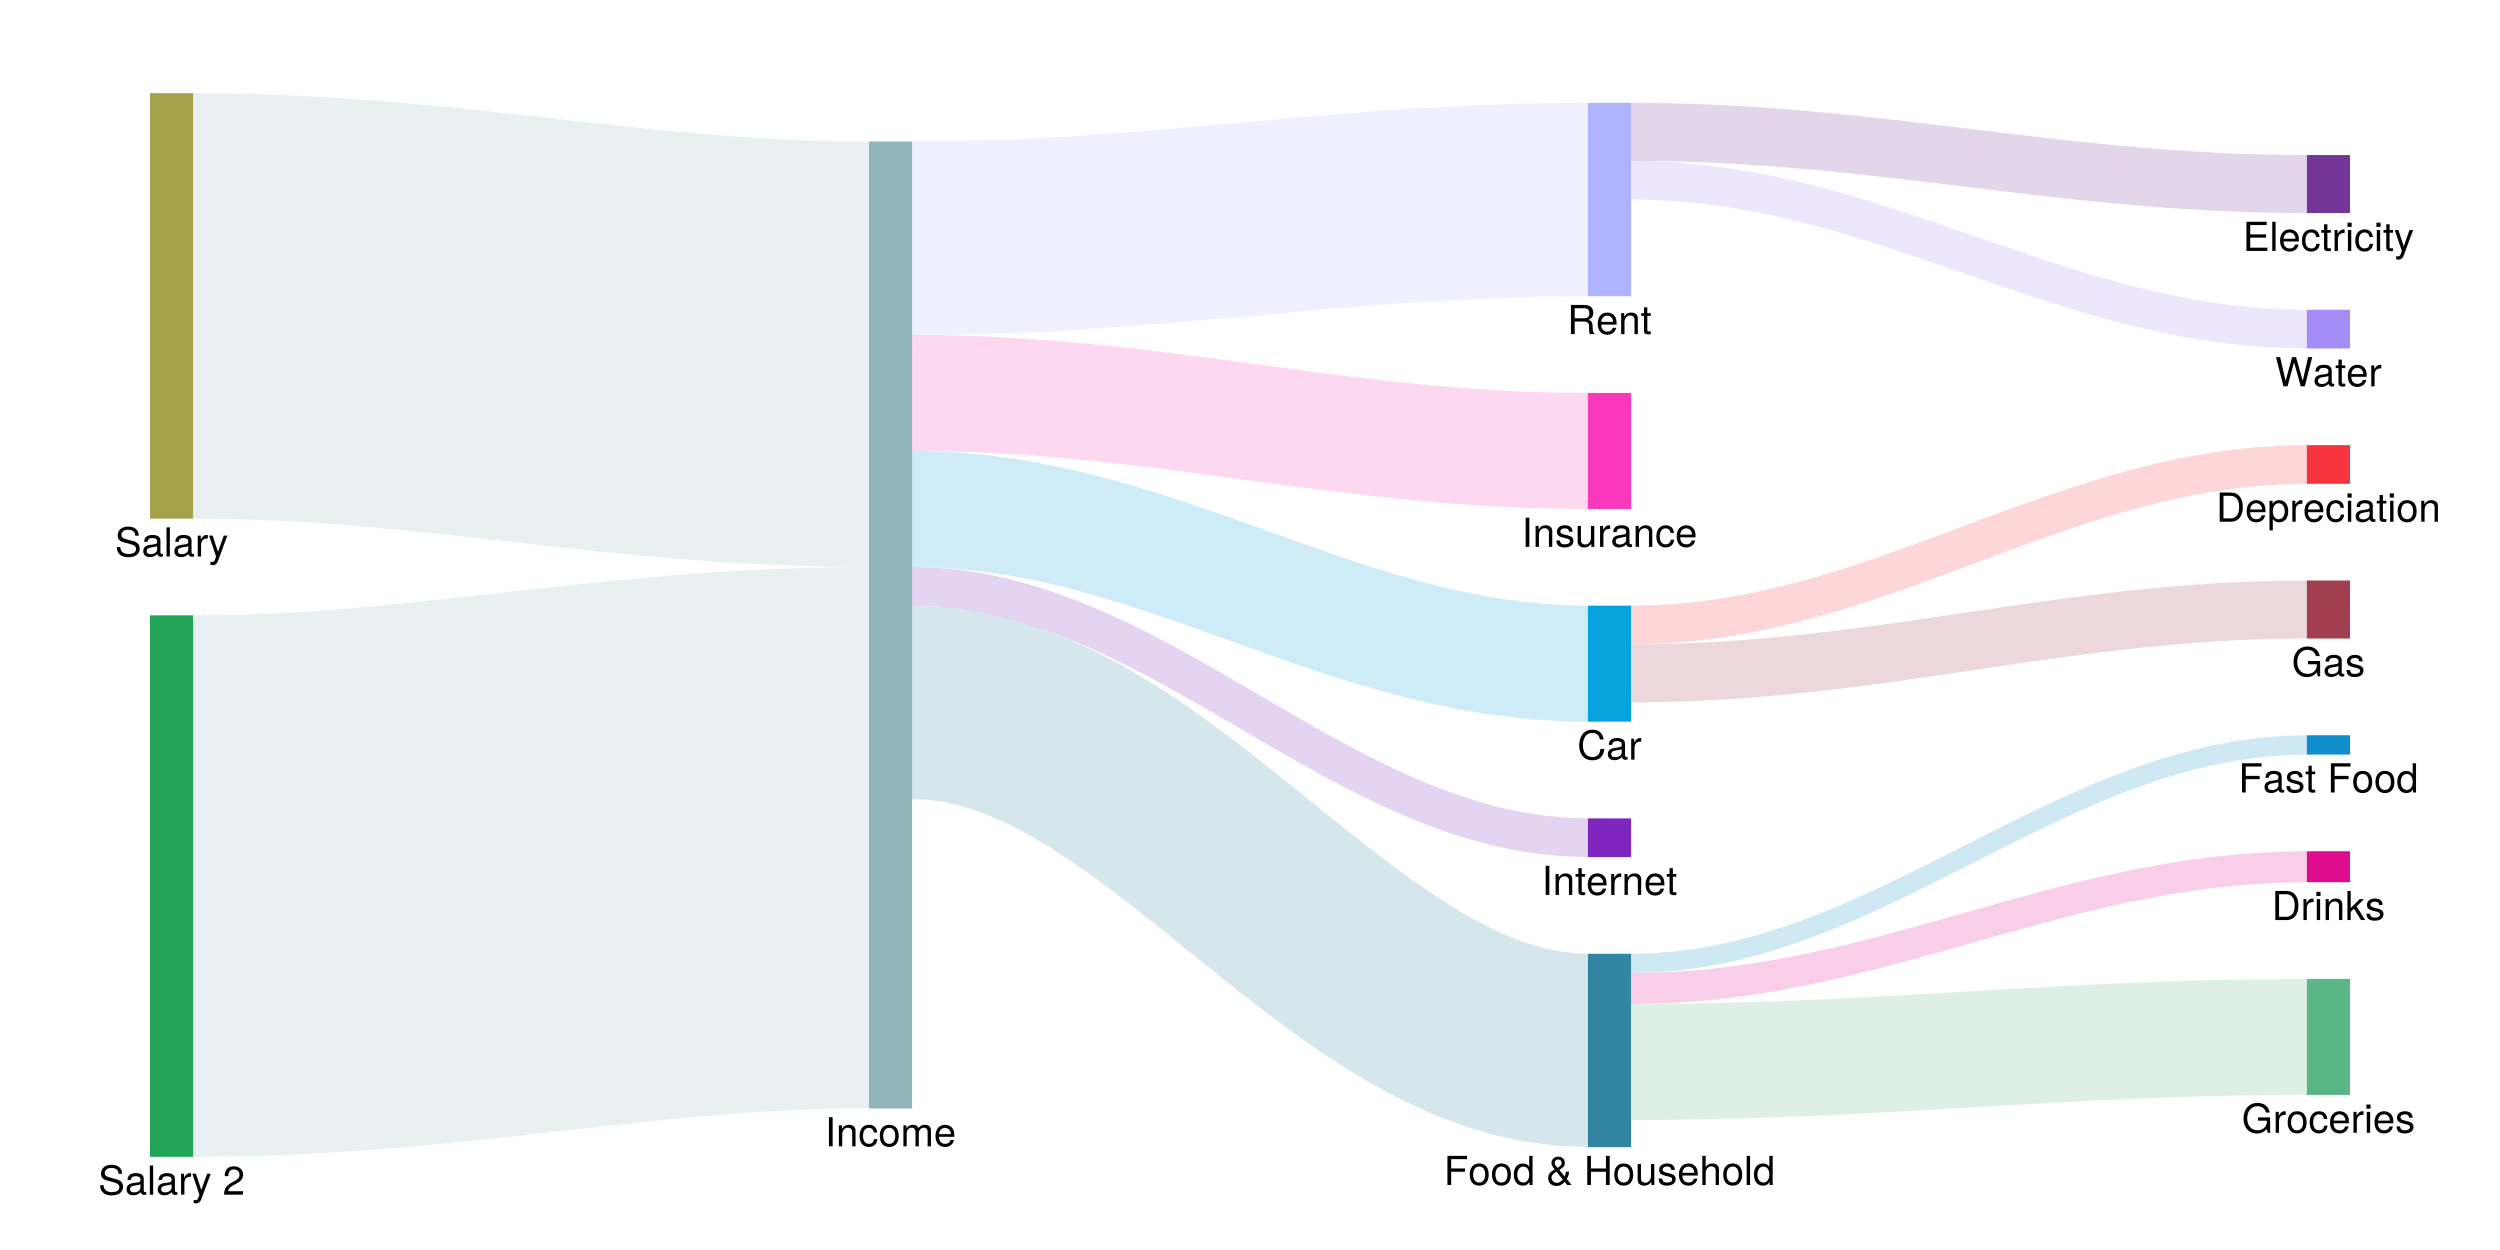 <?xml version="1.0" encoding="UTF-8"?>
<svg xmlns="http://www.w3.org/2000/svg" xmlns:xlink="http://www.w3.org/1999/xlink" width="750pt" height="375pt" viewBox="0 0 750 375" version="1.1">
<defs>
<g>
<symbol overflow="visible" id="glyph0-0-iMGX+3kU">
<path style="stroke:none;" d="M 0.234 -8.75 C 0.234 -8.75 0.234 0 0.234 0 C 0.234 0 5.641 0 5.641 0 C 5.641 0 5.641 -8.75 5.641 -8.75 C 5.641 -8.75 0.234 -8.75 0.234 -8.75 Z M 0.859 -0.625 C 0.859 -0.625 0.859 -8.125 0.859 -8.125 C 0.859 -8.125 5.016 -8.125 5.016 -8.125 C 5.016 -8.125 5.016 -0.625 5.016 -0.625 C 5.016 -0.625 0.859 -0.625 0.859 -0.625 Z M 0.859 -0.625 "/>
</symbol>
<symbol overflow="visible" id="glyph0-1-iMGX+3kU">
<path style="stroke:none;" d="M 7.453 -2.406 C 7.453 -0.844 6.25 0.219 4.031 0.219 C 1.969 0.219 0.578 -0.781 0.578 -2.844 C 0.578 -2.844 1.625 -2.844 1.625 -2.844 C 1.625 -1.594 2.453 -0.766 4.109 -0.766 C 5.609 -0.766 6.344 -1.328 6.344 -2.297 C 6.344 -2.969 5.828 -3.422 4.734 -3.703 C 4.734 -3.703 2.562 -4.281 2.562 -4.281 C 1.406 -4.578 0.844 -5.25 0.844 -6.328 C 0.844 -7.906 2.031 -8.969 3.953 -8.969 C 5.969 -8.969 7.156 -7.969 7.156 -6.25 C 7.156 -6.25 6.094 -6.25 6.094 -6.25 C 6.094 -7.391 5.297 -8.031 3.906 -8.031 C 2.734 -8.031 1.953 -7.375 1.953 -6.484 C 1.953 -5.812 2.344 -5.453 3.391 -5.188 C 3.391 -5.188 5.594 -4.594 5.594 -4.594 C 6.781 -4.266 7.453 -3.484 7.453 -2.406 Z M 7.453 -2.406 "/>
</symbol>
<symbol overflow="visible" id="glyph0-2-iMGX+3kU">
<path style="stroke:none;" d="M 3.859 -5.406 C 2.297 -5.391 1.844 -4.688 1.844 -3.266 C 1.844 -3.266 1.844 0 1.844 0 C 1.844 0 0.844 0 0.844 0 C 0.844 0 0.844 -6.281 0.844 -6.281 C 0.844 -6.281 1.75 -6.281 1.75 -6.281 C 1.75 -6.281 1.75 -5.141 1.75 -5.141 C 2.328 -6.078 2.812 -6.469 3.469 -6.469 C 3.594 -6.469 3.688 -6.453 3.859 -6.438 C 3.859 -6.438 3.859 -5.406 3.859 -5.406 Z M 3.859 -5.406 "/>
</symbol>
<symbol overflow="visible" id="glyph0-3-iMGX+3kU">
<path style="stroke:none;" d="M 6.422 -0.031 C 6.094 0.062 5.938 0.078 5.734 0.078 C 5.25 0.078 4.812 -0.266 4.703 -0.75 C 4.156 -0.156 3.375 0.188 2.562 0.188 C 1.297 0.188 0.5 -0.484 0.5 -1.625 C 0.5 -2.406 0.875 -2.969 1.609 -3.266 C 1.984 -3.422 2.203 -3.469 3.625 -3.641 C 4.422 -3.75 4.672 -3.922 4.672 -4.344 C 4.672 -4.344 4.672 -4.609 4.672 -4.609 C 4.672 -5.203 4.156 -5.547 3.266 -5.547 C 2.328 -5.547 1.875 -5.203 1.781 -4.422 C 1.781 -4.422 0.781 -4.422 0.781 -4.422 C 0.844 -5.875 1.781 -6.469 3.297 -6.469 C 4.844 -6.469 5.656 -5.875 5.656 -4.75 C 5.656 -4.75 5.656 -1.25 5.656 -1.25 C 5.656 -0.938 5.859 -0.75 6.203 -0.75 C 6.266 -0.75 6.312 -0.75 6.422 -0.781 C 6.422 -0.781 6.422 -0.031 6.422 -0.031 Z M 4.672 -2.172 C 4.672 -2.172 4.672 -3.109 4.672 -3.109 C 4.328 -2.953 4.109 -2.906 3.062 -2.766 C 1.984 -2.609 1.547 -2.312 1.547 -1.656 C 1.547 -0.969 2 -0.703 2.781 -0.703 C 3.75 -0.703 4.672 -1.266 4.672 -2.172 Z M 4.672 -2.172 "/>
</symbol>
<symbol overflow="visible" id="glyph0-4-iMGX+3kU">
<path style="stroke:none;" d="M 5.734 -6.281 C 5.734 -6.281 2.938 1.312 2.938 1.312 C 2.609 2.219 2.031 2.609 1.312 2.609 C 1.062 2.609 0.859 2.562 0.641 2.453 C 0.641 2.453 0.641 1.562 0.641 1.562 C 0.859 1.609 1.031 1.625 1.172 1.625 C 1.609 1.625 1.812 1.469 1.984 1.016 C 1.984 1.016 2.359 0.031 2.359 0.031 C 2.359 0.031 0.234 -6.281 0.234 -6.281 C 0.234 -6.281 1.312 -6.281 1.312 -6.281 C 1.312 -6.281 2.922 -1.391 2.922 -1.391 C 2.922 -1.391 4.656 -6.281 4.656 -6.281 C 4.656 -6.281 5.734 -6.281 5.734 -6.281 Z M 5.734 -6.281 "/>
</symbol>
<symbol overflow="visible" id="glyph1-0-iMGX+3kU">
<path style="stroke:none;" d="M 0.234 -8.75 C 0.234 -8.75 0.234 0 0.234 0 C 0.234 0 5.641 0 5.641 0 C 5.641 0 5.641 -8.75 5.641 -8.75 C 5.641 -8.75 0.234 -8.75 0.234 -8.75 Z M 0.859 -0.625 C 0.859 -0.625 0.859 -8.125 0.859 -8.125 C 0.859 -8.125 5.016 -8.125 5.016 -8.125 C 5.016 -8.125 5.016 -0.625 5.016 -0.625 C 5.016 -0.625 0.859 -0.625 0.859 -0.625 Z M 0.859 -0.625 "/>
</symbol>
<symbol overflow="visible" id="glyph1-1-iMGX+3kU">
<path style="stroke:none;" d="M 6.422 -0.031 C 6.094 0.062 5.938 0.078 5.734 0.078 C 5.25 0.078 4.812 -0.266 4.703 -0.75 C 4.156 -0.156 3.375 0.188 2.562 0.188 C 1.297 0.188 0.5 -0.484 0.5 -1.625 C 0.5 -2.406 0.875 -2.969 1.609 -3.266 C 1.984 -3.422 2.203 -3.469 3.625 -3.641 C 4.422 -3.75 4.672 -3.922 4.672 -4.344 C 4.672 -4.344 4.672 -4.609 4.672 -4.609 C 4.672 -5.203 4.156 -5.547 3.266 -5.547 C 2.328 -5.547 1.875 -5.203 1.781 -4.422 C 1.781 -4.422 0.781 -4.422 0.781 -4.422 C 0.844 -5.875 1.781 -6.469 3.297 -6.469 C 4.844 -6.469 5.656 -5.875 5.656 -4.75 C 5.656 -4.75 5.656 -1.25 5.656 -1.25 C 5.656 -0.938 5.859 -0.75 6.203 -0.75 C 6.266 -0.75 6.312 -0.75 6.422 -0.781 C 6.422 -0.781 6.422 -0.031 6.422 -0.031 Z M 4.672 -2.172 C 4.672 -2.172 4.672 -3.109 4.672 -3.109 C 4.328 -2.953 4.109 -2.906 3.062 -2.766 C 1.984 -2.609 1.547 -2.312 1.547 -1.656 C 1.547 -0.969 2 -0.703 2.781 -0.703 C 3.75 -0.703 4.672 -1.266 4.672 -2.172 Z M 4.672 -2.172 "/>
</symbol>
<symbol overflow="visible" id="glyph2-0-iMGX+3kU">
<path style="stroke:none;" d="M 0.234 -8.75 C 0.234 -8.75 0.234 0 0.234 0 C 0.234 0 5.641 0 5.641 0 C 5.641 0 5.641 -8.75 5.641 -8.75 C 5.641 -8.75 0.234 -8.75 0.234 -8.75 Z M 0.859 -0.625 C 0.859 -0.625 0.859 -8.125 0.859 -8.125 C 0.859 -8.125 5.016 -8.125 5.016 -8.125 C 5.016 -8.125 5.016 -0.625 5.016 -0.625 C 5.016 -0.625 0.859 -0.625 0.859 -0.625 Z M 0.859 -0.625 "/>
</symbol>
<symbol overflow="visible" id="glyph2-1-iMGX+3kU">
<path style="stroke:none;" d="M 1.812 0 C 1.812 0 0.812 0 0.812 0 C 0.812 0 0.812 -8.75 0.812 -8.75 C 0.812 -8.75 1.812 -8.75 1.812 -8.75 C 1.812 -8.75 1.812 0 1.812 0 Z M 1.812 0 "/>
</symbol>
<symbol overflow="visible" id="glyph2-2-iMGX+3kU">
<path style="stroke:none;" d="M 6.422 -0.031 C 6.094 0.062 5.938 0.078 5.734 0.078 C 5.25 0.078 4.812 -0.266 4.703 -0.75 C 4.156 -0.156 3.375 0.188 2.562 0.188 C 1.297 0.188 0.5 -0.484 0.5 -1.625 C 0.5 -2.406 0.875 -2.969 1.609 -3.266 C 1.984 -3.422 2.203 -3.469 3.625 -3.641 C 4.422 -3.75 4.672 -3.922 4.672 -4.344 C 4.672 -4.344 4.672 -4.609 4.672 -4.609 C 4.672 -5.203 4.156 -5.547 3.266 -5.547 C 2.328 -5.547 1.875 -5.203 1.781 -4.422 C 1.781 -4.422 0.781 -4.422 0.781 -4.422 C 0.844 -5.875 1.781 -6.469 3.297 -6.469 C 4.844 -6.469 5.656 -5.875 5.656 -4.75 C 5.656 -4.75 5.656 -1.25 5.656 -1.25 C 5.656 -0.938 5.859 -0.75 6.203 -0.75 C 6.266 -0.75 6.312 -0.75 6.422 -0.781 C 6.422 -0.781 6.422 -0.031 6.422 -0.031 Z M 4.672 -2.172 C 4.672 -2.172 4.672 -3.109 4.672 -3.109 C 4.328 -2.953 4.109 -2.906 3.062 -2.766 C 1.984 -2.609 1.547 -2.312 1.547 -1.656 C 1.547 -0.969 2 -0.703 2.781 -0.703 C 3.75 -0.703 4.672 -1.266 4.672 -2.172 Z M 4.672 -2.172 "/>
</symbol>
<symbol overflow="visible" id="glyph2-3-iMGX+3kU">
<path style="stroke:none;" d=""/>
</symbol>
<symbol overflow="visible" id="glyph3-0-iMGX+3kU">
<path style="stroke:none;" d="M 0.234 -8.75 C 0.234 -8.75 0.234 0 0.234 0 C 0.234 0 5.641 0 5.641 0 C 5.641 0 5.641 -8.75 5.641 -8.75 C 5.641 -8.75 0.234 -8.75 0.234 -8.75 Z M 0.859 -0.625 C 0.859 -0.625 0.859 -8.125 0.859 -8.125 C 0.859 -8.125 5.016 -8.125 5.016 -8.125 C 5.016 -8.125 5.016 -0.625 5.016 -0.625 C 5.016 -0.625 0.859 -0.625 0.859 -0.625 Z M 0.859 -0.625 "/>
</symbol>
<symbol overflow="visible" id="glyph3-1-iMGX+3kU">
<path style="stroke:none;" d="M 6.422 -0.031 C 6.094 0.062 5.938 0.078 5.734 0.078 C 5.25 0.078 4.812 -0.266 4.703 -0.75 C 4.156 -0.156 3.375 0.188 2.562 0.188 C 1.297 0.188 0.5 -0.484 0.5 -1.625 C 0.5 -2.406 0.875 -2.969 1.609 -3.266 C 1.984 -3.422 2.203 -3.469 3.625 -3.641 C 4.422 -3.75 4.672 -3.922 4.672 -4.344 C 4.672 -4.344 4.672 -4.609 4.672 -4.609 C 4.672 -5.203 4.156 -5.547 3.266 -5.547 C 2.328 -5.547 1.875 -5.203 1.781 -4.422 C 1.781 -4.422 0.781 -4.422 0.781 -4.422 C 0.844 -5.875 1.781 -6.469 3.297 -6.469 C 4.844 -6.469 5.656 -5.875 5.656 -4.75 C 5.656 -4.75 5.656 -1.25 5.656 -1.25 C 5.656 -0.938 5.859 -0.75 6.203 -0.75 C 6.266 -0.75 6.312 -0.75 6.422 -0.781 C 6.422 -0.781 6.422 -0.031 6.422 -0.031 Z M 4.672 -2.172 C 4.672 -2.172 4.672 -3.109 4.672 -3.109 C 4.328 -2.953 4.109 -2.906 3.062 -2.766 C 1.984 -2.609 1.547 -2.312 1.547 -1.656 C 1.547 -0.969 2 -0.703 2.781 -0.703 C 3.75 -0.703 4.672 -1.266 4.672 -2.172 Z M 4.672 -2.172 "/>
</symbol>
<symbol overflow="visible" id="glyph3-2-iMGX+3kU">
<path style="stroke:none;" d="M 5.734 -6.281 C 5.734 -6.281 2.938 1.312 2.938 1.312 C 2.609 2.219 2.031 2.609 1.312 2.609 C 1.062 2.609 0.859 2.562 0.641 2.453 C 0.641 2.453 0.641 1.562 0.641 1.562 C 0.859 1.609 1.031 1.625 1.172 1.625 C 1.609 1.625 1.812 1.469 1.984 1.016 C 1.984 1.016 2.359 0.031 2.359 0.031 C 2.359 0.031 0.234 -6.281 0.234 -6.281 C 0.234 -6.281 1.312 -6.281 1.312 -6.281 C 1.312 -6.281 2.922 -1.391 2.922 -1.391 C 2.922 -1.391 4.656 -6.281 4.656 -6.281 C 4.656 -6.281 5.734 -6.281 5.734 -6.281 Z M 5.734 -6.281 "/>
</symbol>
<symbol overflow="visible" id="glyph4-0-iMGX+3kU">
<path style="stroke:none;" d="M 0.234 -8.75 C 0.234 -8.75 0.234 0 0.234 0 C 0.234 0 5.641 0 5.641 0 C 5.641 0 5.641 -8.75 5.641 -8.75 C 5.641 -8.75 0.234 -8.75 0.234 -8.75 Z M 0.859 -0.625 C 0.859 -0.625 0.859 -8.125 0.859 -8.125 C 0.859 -8.125 5.016 -8.125 5.016 -8.125 C 5.016 -8.125 5.016 -0.625 5.016 -0.625 C 5.016 -0.625 0.859 -0.625 0.859 -0.625 Z M 0.859 -0.625 "/>
</symbol>
<symbol overflow="visible" id="glyph4-1-iMGX+3kU">
<path style="stroke:none;" d="M 2.312 0 C 2.312 0 1.203 0 1.203 0 C 1.203 0 1.203 -8.75 1.203 -8.75 C 1.203 -8.75 2.312 -8.75 2.312 -8.75 C 2.312 -8.75 2.312 0 2.312 0 Z M 2.312 0 "/>
</symbol>
<symbol overflow="visible" id="glyph4-2-iMGX+3kU">
<path style="stroke:none;" d="M 5.844 0 C 5.844 0 4.844 0 4.844 0 C 4.844 0 4.844 -4.359 4.844 -4.359 C 4.844 -5.109 4.344 -5.594 3.547 -5.594 C 2.531 -5.594 1.844 -4.75 1.844 -3.469 C 1.844 -3.469 1.844 0 1.844 0 C 1.844 0 0.844 0 0.844 0 C 0.844 0 0.844 -6.281 0.844 -6.281 C 0.844 -6.281 1.766 -6.281 1.766 -6.281 C 1.766 -6.281 1.766 -5.234 1.766 -5.234 C 2.312 -6.109 2.922 -6.469 3.859 -6.469 C 5.062 -6.469 5.844 -5.797 5.844 -4.75 C 5.844 -4.75 5.844 0 5.844 0 Z M 5.844 0 "/>
</symbol>
<symbol overflow="visible" id="glyph4-3-iMGX+3kU">
<path style="stroke:none;" d="M 5.719 -2.156 C 5.609 -0.719 4.656 0.188 3.156 0.188 C 1.453 0.188 0.375 -1.062 0.375 -3.078 C 0.375 -5.172 1.469 -6.469 3.172 -6.469 C 4.578 -6.469 5.531 -5.719 5.656 -4.172 C 5.656 -4.172 4.641 -4.172 4.641 -4.172 C 4.531 -5.047 4 -5.547 3.156 -5.547 C 2.062 -5.547 1.422 -4.656 1.422 -3.078 C 1.422 -1.594 2.078 -0.75 3.188 -0.75 C 4.031 -0.75 4.547 -1.156 4.719 -2.156 C 4.719 -2.156 5.719 -2.156 5.719 -2.156 Z M 5.719 -2.156 "/>
</symbol>
<symbol overflow="visible" id="glyph5-0-iMGX+3kU">
<path style="stroke:none;" d="M 0.234 -8.75 C 0.234 -8.75 0.234 0 0.234 0 C 0.234 0 5.641 0 5.641 0 C 5.641 0 5.641 -8.75 5.641 -8.75 C 5.641 -8.75 0.234 -8.75 0.234 -8.75 Z M 0.859 -0.625 C 0.859 -0.625 0.859 -8.125 0.859 -8.125 C 0.859 -8.125 5.016 -8.125 5.016 -8.125 C 5.016 -8.125 5.016 -0.625 5.016 -0.625 C 5.016 -0.625 0.859 -0.625 0.859 -0.625 Z M 0.859 -0.625 "/>
</symbol>
<symbol overflow="visible" id="glyph5-1-iMGX+3kU">
<path style="stroke:none;" d="M 6.125 -3.094 C 6.125 -1.031 5.047 0.188 3.281 0.188 C 1.484 0.188 0.438 -1.031 0.438 -3.141 C 0.438 -5.25 1.5 -6.469 3.266 -6.469 C 5.078 -6.469 6.125 -5.266 6.125 -3.094 Z M 5.078 -3.109 C 5.078 -4.672 4.406 -5.547 3.281 -5.547 C 2.156 -5.547 1.469 -4.656 1.469 -3.141 C 1.469 -1.625 2.156 -0.75 3.281 -0.75 C 4.375 -0.75 5.078 -1.625 5.078 -3.109 Z M 5.078 -3.109 "/>
</symbol>
<symbol overflow="visible" id="glyph5-2-iMGX+3kU">
<path style="stroke:none;" d="M 9.125 0 C 9.125 0 8.125 0 8.125 0 C 8.125 0 8.125 -4.328 8.125 -4.328 C 8.125 -5.125 7.703 -5.594 6.969 -5.594 C 6.156 -5.594 5.484 -4.859 5.484 -3.953 C 5.484 -3.953 5.484 0 5.484 0 C 5.484 0 4.484 0 4.484 0 C 4.484 0 4.484 -4.328 4.484 -4.328 C 4.484 -5.141 4.062 -5.594 3.328 -5.594 C 2.516 -5.594 1.844 -4.859 1.844 -3.953 C 1.844 -3.953 1.844 0 1.844 0 C 1.844 0 0.859 0 0.859 0 C 0.859 0 0.859 -6.281 0.859 -6.281 C 0.859 -6.281 1.766 -6.281 1.766 -6.281 C 1.766 -6.281 1.766 -5.406 1.766 -5.406 C 2.297 -6.156 2.859 -6.469 3.703 -6.469 C 4.516 -6.469 5.016 -6.188 5.391 -5.516 C 5.969 -6.219 6.484 -6.469 7.312 -6.469 C 8.5 -6.469 9.125 -5.844 9.125 -4.719 C 9.125 -4.719 9.125 0 9.125 0 Z M 9.125 0 "/>
</symbol>
<symbol overflow="visible" id="glyph5-3-iMGX+3kU">
<path style="stroke:none;" d="M 6.422 -0.031 C 6.094 0.062 5.938 0.078 5.734 0.078 C 5.25 0.078 4.812 -0.266 4.703 -0.75 C 4.156 -0.156 3.375 0.188 2.562 0.188 C 1.297 0.188 0.5 -0.484 0.5 -1.625 C 0.5 -2.406 0.875 -2.969 1.609 -3.266 C 1.984 -3.422 2.203 -3.469 3.625 -3.641 C 4.422 -3.75 4.672 -3.922 4.672 -4.344 C 4.672 -4.344 4.672 -4.609 4.672 -4.609 C 4.672 -5.203 4.156 -5.547 3.266 -5.547 C 2.328 -5.547 1.875 -5.203 1.781 -4.422 C 1.781 -4.422 0.781 -4.422 0.781 -4.422 C 0.844 -5.875 1.781 -6.469 3.297 -6.469 C 4.844 -6.469 5.656 -5.875 5.656 -4.75 C 5.656 -4.75 5.656 -1.25 5.656 -1.25 C 5.656 -0.938 5.859 -0.75 6.203 -0.75 C 6.266 -0.75 6.312 -0.75 6.422 -0.781 C 6.422 -0.781 6.422 -0.031 6.422 -0.031 Z M 4.672 -2.172 C 4.672 -2.172 4.672 -3.109 4.672 -3.109 C 4.328 -2.953 4.109 -2.906 3.062 -2.766 C 1.984 -2.609 1.547 -2.312 1.547 -1.656 C 1.547 -0.969 2 -0.703 2.781 -0.703 C 3.75 -0.703 4.672 -1.266 4.672 -2.172 Z M 4.672 -2.172 "/>
</symbol>
<symbol overflow="visible" id="glyph5-4-iMGX+3kU">
<path style="stroke:none;" d="M 6.156 -2.859 C 6.156 -2.859 1.531 -2.859 1.531 -2.859 C 1.547 -1.422 2.328 -0.75 3.375 -0.75 C 4.172 -0.75 4.734 -1.078 5.016 -1.906 C 5.016 -1.906 6.031 -1.906 6.031 -1.906 C 5.766 -0.641 4.781 0.188 3.344 0.188 C 1.578 0.188 0.484 -1.047 0.484 -3.109 C 0.484 -5.172 1.609 -6.469 3.359 -6.469 C 4.531 -6.469 5.5 -5.844 5.906 -4.812 C 6.078 -4.344 6.156 -3.766 6.156 -2.859 Z M 5.094 -3.75 C 5.094 -4.734 4.328 -5.547 3.344 -5.547 C 2.344 -5.547 1.625 -4.781 1.547 -3.672 C 1.547 -3.672 5.078 -3.672 5.078 -3.672 C 5.094 -3.703 5.094 -3.75 5.094 -3.75 Z M 5.094 -3.75 "/>
</symbol>
<symbol overflow="visible" id="glyph5-5-iMGX+3kU">
<path style="stroke:none;" d="M 6.281 -3.078 C 6.281 -1.078 5.203 0.188 3.594 0.188 C 2.766 0.188 2.188 -0.109 1.656 -0.75 C 1.656 -0.75 1.656 2.609 1.656 2.609 C 1.656 2.609 0.656 2.609 0.656 2.609 C 0.656 2.609 0.656 -6.281 0.656 -6.281 C 0.656 -6.281 1.578 -6.281 1.578 -6.281 C 1.578 -6.281 1.578 -5.344 1.578 -5.344 C 2.047 -6.078 2.719 -6.469 3.578 -6.469 C 5.25 -6.469 6.281 -5.203 6.281 -3.078 Z M 5.234 -3.109 C 5.234 -4.609 4.516 -5.531 3.406 -5.531 C 2.359 -5.531 1.656 -4.578 1.656 -3.094 C 1.656 -1.625 2.359 -0.75 3.406 -0.75 C 4.5 -0.75 5.234 -1.688 5.234 -3.109 Z M 5.234 -3.109 "/>
</symbol>
<symbol overflow="visible" id="glyph5-6-iMGX+3kU">
<path style="stroke:none;" d="M 3.047 0 C 2.719 0.062 2.469 0.078 2.234 0.078 C 1.453 0.078 1.016 -0.281 1.016 -0.906 C 1.016 -0.906 1.016 -5.469 1.016 -5.469 C 1.016 -5.469 0.172 -5.469 0.172 -5.469 C 0.172 -5.469 0.172 -6.281 0.172 -6.281 C 0.172 -6.281 1.016 -6.281 1.016 -6.281 C 1.016 -6.281 1.016 -8.016 1.016 -8.016 C 1.016 -8.016 2.016 -8.016 2.016 -8.016 C 2.016 -8.016 2.016 -6.281 2.016 -6.281 C 2.016 -6.281 3.047 -6.281 3.047 -6.281 C 3.047 -6.281 3.047 -5.469 3.047 -5.469 C 3.047 -5.469 2.016 -5.469 2.016 -5.469 C 2.016 -5.469 2.016 -1.359 2.016 -1.359 C 2.016 -0.906 2.141 -0.797 2.562 -0.797 C 2.766 -0.797 2.922 -0.797 3.047 -0.844 C 3.047 -0.844 3.047 0 3.047 0 Z M 3.047 0 "/>
</symbol>
<symbol overflow="visible" id="glyph5-7-iMGX+3kU">
<path style="stroke:none;" d="M 1.844 0 C 1.844 0 0.844 0 0.844 0 C 0.844 0 0.844 -6.281 0.844 -6.281 C 0.844 -6.281 1.844 -6.281 1.844 -6.281 C 1.844 -6.281 1.844 0 1.844 0 Z M 1.969 -7.234 C 1.969 -7.234 0.719 -7.234 0.719 -7.234 C 0.719 -7.234 0.719 -8.484 0.719 -8.484 C 0.719 -8.484 1.969 -8.484 1.969 -8.484 C 1.969 -8.484 1.969 -7.234 1.969 -7.234 Z M 1.969 -7.234 "/>
</symbol>
<symbol overflow="visible" id="glyph5-8-iMGX+3kU">
<path style="stroke:none;" d="M 2.312 0 C 2.312 0 1.203 0 1.203 0 C 1.203 0 1.203 -8.75 1.203 -8.75 C 1.203 -8.75 2.312 -8.75 2.312 -8.75 C 2.312 -8.75 2.312 0 2.312 0 Z M 2.312 0 "/>
</symbol>
<symbol overflow="visible" id="glyph5-9-iMGX+3kU">
<path style="stroke:none;" d="M 5.844 0 C 5.844 0 4.844 0 4.844 0 C 4.844 0 4.844 -4.359 4.844 -4.359 C 4.844 -5.109 4.344 -5.594 3.547 -5.594 C 2.531 -5.594 1.844 -4.75 1.844 -3.469 C 1.844 -3.469 1.844 0 1.844 0 C 1.844 0 0.844 0 0.844 0 C 0.844 0 0.844 -6.281 0.844 -6.281 C 0.844 -6.281 1.766 -6.281 1.766 -6.281 C 1.766 -6.281 1.766 -5.234 1.766 -5.234 C 2.312 -6.109 2.922 -6.469 3.859 -6.469 C 5.062 -6.469 5.844 -5.797 5.844 -4.75 C 5.844 -4.75 5.844 0 5.844 0 Z M 5.844 0 "/>
</symbol>
<symbol overflow="visible" id="glyph5-1-iMGX+3kU0">
<path style="stroke:none;" d="M 3.859 -5.406 C 2.297 -5.391 1.844 -4.688 1.844 -3.266 C 1.844 -3.266 1.844 0 1.844 0 C 1.844 0 0.844 0 0.844 0 C 0.844 0 0.844 -6.281 0.844 -6.281 C 0.844 -6.281 1.75 -6.281 1.75 -6.281 C 1.75 -6.281 1.75 -5.141 1.75 -5.141 C 2.328 -6.078 2.812 -6.469 3.469 -6.469 C 3.594 -6.469 3.688 -6.453 3.859 -6.438 C 3.859 -6.438 3.859 -5.406 3.859 -5.406 Z M 3.859 -5.406 "/>
</symbol>
<symbol overflow="visible" id="glyph5-1-iMGX+3kU1">
<path style="stroke:none;" d="M 5.734 -6.281 C 5.734 -6.281 2.938 1.312 2.938 1.312 C 2.609 2.219 2.031 2.609 1.312 2.609 C 1.062 2.609 0.859 2.562 0.641 2.453 C 0.641 2.453 0.641 1.562 0.641 1.562 C 0.859 1.609 1.031 1.625 1.172 1.625 C 1.609 1.625 1.812 1.469 1.984 1.016 C 1.984 1.016 2.359 0.031 2.359 0.031 C 2.359 0.031 0.234 -6.281 0.234 -6.281 C 0.234 -6.281 1.312 -6.281 1.312 -6.281 C 1.312 -6.281 2.922 -1.391 2.922 -1.391 C 2.922 -1.391 4.656 -6.281 4.656 -6.281 C 4.656 -6.281 5.734 -6.281 5.734 -6.281 Z M 5.734 -6.281 "/>
</symbol>
<symbol overflow="visible" id="glyph5-1-iMGX+3kU2">
<path style="stroke:none;" d="M 6.953 -7.766 C 6.953 -7.766 2.203 -7.766 2.203 -7.766 C 2.203 -7.766 2.203 -4.969 2.203 -4.969 C 2.203 -4.969 6.375 -4.969 6.375 -4.969 C 6.375 -4.969 6.375 -3.984 6.375 -3.984 C 6.375 -3.984 2.203 -3.984 2.203 -3.984 C 2.203 -3.984 2.203 0 2.203 0 C 2.203 0 1.078 0 1.078 0 C 1.078 0 1.078 -8.75 1.078 -8.75 C 1.078 -8.75 6.953 -8.75 6.953 -8.75 C 6.953 -8.75 6.953 -7.766 6.953 -7.766 Z M 6.953 -7.766 "/>
</symbol>
<symbol overflow="visible" id="glyph5-1-iMGX+3kU3">
<path style="stroke:none;" d="M 5.938 0 C 5.938 0 5.047 0 5.047 0 C 5.047 0 5.047 -0.922 5.047 -0.922 C 4.516 -0.141 3.906 0.188 3.047 0.188 C 1.359 0.188 0.312 -1.078 0.312 -3.203 C 0.312 -5.203 1.375 -6.469 3.016 -6.469 C 3.859 -6.469 4.531 -6.125 4.938 -5.5 C 4.938 -5.5 4.938 -8.75 4.938 -8.75 C 4.938 -8.75 5.938 -8.75 5.938 -8.75 C 5.938 -8.75 5.938 0 5.938 0 Z M 4.938 -3.125 C 4.938 -4.578 4.266 -5.531 3.188 -5.531 C 2.094 -5.531 1.359 -4.609 1.359 -3.141 C 1.359 -1.688 2.094 -0.75 3.188 -0.75 C 4.25 -0.75 4.938 -1.672 4.938 -3.125 Z M 4.938 -3.125 "/>
</symbol>
<symbol overflow="visible" id="glyph5-1-iMGX+3kU4">
<path style="stroke:none;" d=""/>
</symbol>
<symbol overflow="visible" id="glyph5-1-iMGX+3kU5">
<path style="stroke:none;" d="M 7.641 0 C 7.641 0 6.344 0 6.344 0 C 6.344 0 5.594 -0.938 5.594 -0.938 C 4.578 0.047 4.094 0.281 3.078 0.281 C 1.609 0.281 0.625 -0.672 0.625 -2.109 C 0.625 -3.203 1.078 -3.797 2.562 -4.672 C 1.828 -5.609 1.594 -6.062 1.594 -6.625 C 1.594 -7.688 2.516 -8.516 3.641 -8.516 C 4.781 -8.516 5.609 -7.734 5.609 -6.625 C 5.609 -5.766 5.203 -5.25 3.953 -4.531 C 3.953 -4.531 5.547 -2.578 5.547 -2.578 C 5.781 -3.016 5.922 -3.562 5.922 -4.016 C 5.922 -4.016 6.875 -4.016 6.875 -4.016 C 6.875 -3.281 6.625 -2.5 6.188 -1.812 C 6.188 -1.812 7.641 0 7.641 0 Z M 4.656 -6.641 C 4.656 -7.234 4.219 -7.672 3.609 -7.672 C 2.984 -7.672 2.578 -7.266 2.578 -6.641 C 2.578 -6.219 2.688 -6.016 3.422 -5.172 C 4.359 -5.766 4.656 -6.109 4.656 -6.641 Z M 5.016 -1.641 C 5.016 -1.641 3.094 -4.047 3.094 -4.047 C 2 -3.344 1.625 -2.875 1.625 -2.203 C 1.625 -1.359 2.344 -0.656 3.203 -0.656 C 3.828 -0.656 4.344 -0.938 5.016 -1.641 Z M 5.016 -1.641 "/>
</symbol>
<symbol overflow="visible" id="glyph5-1-iMGX+3kU6">
<path style="stroke:none;" d="M 5.781 0 C 5.781 0 4.891 0 4.891 0 C 4.891 0 4.891 -0.969 4.891 -0.969 C 4.297 -0.141 3.703 0.188 2.781 0.188 C 1.562 0.188 0.781 -0.484 0.781 -1.531 C 0.781 -1.531 0.781 -6.281 0.781 -6.281 C 0.781 -6.281 1.781 -6.281 1.781 -6.281 C 1.781 -6.281 1.781 -1.938 1.781 -1.938 C 1.781 -1.172 2.281 -0.703 3.078 -0.703 C 4.109 -0.703 4.781 -1.531 4.781 -2.812 C 4.781 -2.812 4.781 -6.281 4.781 -6.281 C 4.781 -6.281 5.781 -6.281 5.781 -6.281 C 5.781 -6.281 5.781 0 5.781 0 Z M 5.781 0 "/>
</symbol>
<symbol overflow="visible" id="glyph5-1-iMGX+3kU7">
<path style="stroke:none;" d="M 5.828 0 C 5.828 0 4.844 0 4.844 0 C 4.844 0 4.844 -4.359 4.844 -4.359 C 4.844 -5.188 4.25 -5.594 3.547 -5.594 C 2.516 -5.594 1.844 -4.75 1.844 -3.469 C 1.844 -3.469 1.844 0 1.844 0 C 1.844 0 0.844 0 0.844 0 C 0.844 0 0.844 -8.75 0.844 -8.75 C 0.844 -8.75 1.844 -8.75 1.844 -8.75 C 1.844 -8.75 1.844 -5.422 1.844 -5.422 C 2.422 -6.188 2.969 -6.469 3.859 -6.469 C 5.078 -6.469 5.828 -5.812 5.828 -4.75 C 5.828 -4.75 5.828 0 5.828 0 Z M 5.828 0 "/>
</symbol>
<symbol overflow="visible" id="glyph5-1-iMGX+3kU8">
<path style="stroke:none;" d="M 5.516 -1.766 C 5.516 -0.547 4.5 0.188 2.922 0.188 C 1.266 0.188 0.453 -0.469 0.406 -1.922 C 0.406 -1.922 1.469 -1.922 1.469 -1.922 C 1.594 -0.953 2.094 -0.75 3 -0.75 C 3.875 -0.75 4.469 -1.094 4.469 -1.688 C 4.469 -2.141 4.188 -2.344 3.484 -2.516 C 3.484 -2.516 2.562 -2.734 2.562 -2.734 C 1.062 -3.094 0.562 -3.562 0.562 -4.547 C 0.562 -5.719 1.516 -6.469 2.969 -6.469 C 4.422 -6.469 5.25 -5.766 5.25 -4.531 C 5.25 -4.531 4.203 -4.531 4.203 -4.531 C 4.172 -5.203 3.75 -5.547 2.938 -5.547 C 2.125 -5.547 1.609 -5.172 1.609 -4.594 C 1.609 -4.156 1.953 -3.891 2.766 -3.703 C 2.766 -3.703 3.734 -3.469 3.734 -3.469 C 4.984 -3.172 5.516 -2.703 5.516 -1.766 Z M 5.516 -1.766 "/>
</symbol>
<symbol overflow="visible" id="glyph5-1-iMGX+3kU9">
<path style="stroke:none;" d="M 11.141 -8.75 C 11.141 -8.75 8.922 0 8.922 0 C 8.922 0 7.703 0 7.703 0 C 7.703 0 5.688 -7.188 5.688 -7.188 C 5.688 -7.188 3.734 0 3.734 0 C 3.734 0 2.516 0 2.516 0 C 2.516 0 0.266 -8.75 0.266 -8.75 C 0.266 -8.75 1.516 -8.75 1.516 -8.75 C 1.516 -8.75 3.156 -1.641 3.156 -1.641 C 3.156 -1.641 5.094 -8.75 5.094 -8.75 C 5.094 -8.75 6.297 -8.75 6.297 -8.75 C 6.297 -8.75 8.297 -1.641 8.297 -1.641 C 8.297 -1.641 9.906 -8.75 9.906 -8.75 C 9.906 -8.75 11.141 -8.75 11.141 -8.75 Z M 11.141 -8.75 "/>
</symbol>
<symbol overflow="visible" id="glyph6-0-iMGX+3kU">
<path style="stroke:none;" d="M 0.234 -8.75 C 0.234 -8.75 0.234 0 0.234 0 C 0.234 0 5.641 0 5.641 0 C 5.641 0 5.641 -8.75 5.641 -8.75 C 5.641 -8.75 0.234 -8.75 0.234 -8.75 Z M 0.859 -0.625 C 0.859 -0.625 0.859 -8.125 0.859 -8.125 C 0.859 -8.125 5.016 -8.125 5.016 -8.125 C 5.016 -8.125 5.016 -0.625 5.016 -0.625 C 5.016 -0.625 0.859 -0.625 0.859 -0.625 Z M 0.859 -0.625 "/>
</symbol>
<symbol overflow="visible" id="glyph6-1-iMGX+3kU">
<path style="stroke:none;" d="M 6.156 -2.859 C 6.156 -2.859 1.531 -2.859 1.531 -2.859 C 1.547 -1.422 2.328 -0.75 3.375 -0.75 C 4.172 -0.75 4.734 -1.078 5.016 -1.906 C 5.016 -1.906 6.031 -1.906 6.031 -1.906 C 5.766 -0.641 4.781 0.188 3.344 0.188 C 1.578 0.188 0.484 -1.047 0.484 -3.109 C 0.484 -5.172 1.609 -6.469 3.359 -6.469 C 4.531 -6.469 5.5 -5.844 5.906 -4.812 C 6.078 -4.344 6.156 -3.766 6.156 -2.859 Z M 5.094 -3.75 C 5.094 -4.734 4.328 -5.547 3.344 -5.547 C 2.344 -5.547 1.625 -4.781 1.547 -3.672 C 1.547 -3.672 5.078 -3.672 5.078 -3.672 C 5.094 -3.703 5.094 -3.75 5.094 -3.75 Z M 5.094 -3.75 "/>
</symbol>
<symbol overflow="visible" id="glyph7-0-iMGX+3kU">
<path style="stroke:none;" d="M 0.234 -8.75 C 0.234 -8.75 0.234 0 0.234 0 C 0.234 0 5.641 0 5.641 0 C 5.641 0 5.641 -8.75 5.641 -8.75 C 5.641 -8.75 0.234 -8.75 0.234 -8.75 Z M 0.859 -0.625 C 0.859 -0.625 0.859 -8.125 0.859 -8.125 C 0.859 -8.125 5.016 -8.125 5.016 -8.125 C 5.016 -8.125 5.016 -0.625 5.016 -0.625 C 5.016 -0.625 0.859 -0.625 0.859 -0.625 Z M 0.859 -0.625 "/>
</symbol>
<symbol overflow="visible" id="glyph7-1-iMGX+3kU">
<path style="stroke:none;" d="M 8.141 0 C 8.141 0 6.797 0 6.797 0 C 6.641 -0.359 6.531 -0.891 6.547 -1.422 C 6.547 -1.422 6.547 -2.203 6.547 -2.203 C 6.562 -3.281 6.094 -3.766 5.109 -3.766 C 5.109 -3.766 2.234 -3.766 2.234 -3.766 C 2.234 -3.766 2.234 0 2.234 0 C 2.234 0 1.109 0 1.109 0 C 1.109 0 1.109 -8.75 1.109 -8.75 C 1.109 -8.75 5.141 -8.75 5.141 -8.75 C 6.859 -8.75 7.812 -7.922 7.812 -6.406 C 7.812 -5.406 7.422 -4.797 6.438 -4.312 C 7.375 -3.906 7.594 -3.484 7.625 -2.047 C 7.625 -0.875 7.734 -0.562 8.141 -0.281 C 8.141 -0.281 8.141 0 8.141 0 Z M 6.641 -6.25 C 6.641 -7.234 6.188 -7.766 4.938 -7.766 C 4.938 -7.766 2.234 -7.766 2.234 -7.766 C 2.234 -7.766 2.234 -4.75 2.234 -4.75 C 2.234 -4.75 4.938 -4.75 4.938 -4.75 C 6.125 -4.75 6.641 -5.219 6.641 -6.25 Z M 6.641 -6.25 "/>
</symbol>
<symbol overflow="visible" id="glyph7-2-iMGX+3kU">
<path style="stroke:none;" d="M 3.047 0 C 2.719 0.062 2.469 0.078 2.234 0.078 C 1.453 0.078 1.016 -0.281 1.016 -0.906 C 1.016 -0.906 1.016 -5.469 1.016 -5.469 C 1.016 -5.469 0.172 -5.469 0.172 -5.469 C 0.172 -5.469 0.172 -6.281 0.172 -6.281 C 0.172 -6.281 1.016 -6.281 1.016 -6.281 C 1.016 -6.281 1.016 -8.016 1.016 -8.016 C 1.016 -8.016 2.016 -8.016 2.016 -8.016 C 2.016 -8.016 2.016 -6.281 2.016 -6.281 C 2.016 -6.281 3.047 -6.281 3.047 -6.281 C 3.047 -6.281 3.047 -5.469 3.047 -5.469 C 3.047 -5.469 2.016 -5.469 2.016 -5.469 C 2.016 -5.469 2.016 -1.359 2.016 -1.359 C 2.016 -0.906 2.141 -0.797 2.562 -0.797 C 2.766 -0.797 2.922 -0.797 3.047 -0.844 C 3.047 -0.844 3.047 0 3.047 0 Z M 3.047 0 "/>
</symbol>
<symbol overflow="visible" id="glyph8-0-iMGX+3kU">
<path style="stroke:none;" d="M 0.234 -8.75 C 0.234 -8.75 0.234 0 0.234 0 C 0.234 0 5.641 0 5.641 0 C 5.641 0 5.641 -8.75 5.641 -8.75 C 5.641 -8.75 0.234 -8.75 0.234 -8.75 Z M 0.859 -0.625 C 0.859 -0.625 0.859 -8.125 0.859 -8.125 C 0.859 -8.125 5.016 -8.125 5.016 -8.125 C 5.016 -8.125 5.016 -0.625 5.016 -0.625 C 5.016 -0.625 0.859 -0.625 0.859 -0.625 Z M 0.859 -0.625 "/>
</symbol>
<symbol overflow="visible" id="glyph8-1-iMGX+3kU">
<path style="stroke:none;" d="M 6.156 -2.859 C 6.156 -2.859 1.531 -2.859 1.531 -2.859 C 1.547 -1.422 2.328 -0.75 3.375 -0.75 C 4.172 -0.75 4.734 -1.078 5.016 -1.906 C 5.016 -1.906 6.031 -1.906 6.031 -1.906 C 5.766 -0.641 4.781 0.188 3.344 0.188 C 1.578 0.188 0.484 -1.047 0.484 -3.109 C 0.484 -5.172 1.609 -6.469 3.359 -6.469 C 4.531 -6.469 5.5 -5.844 5.906 -4.812 C 6.078 -4.344 6.156 -3.766 6.156 -2.859 Z M 5.094 -3.75 C 5.094 -4.734 4.328 -5.547 3.344 -5.547 C 2.344 -5.547 1.625 -4.781 1.547 -3.672 C 1.547 -3.672 5.078 -3.672 5.078 -3.672 C 5.094 -3.703 5.094 -3.75 5.094 -3.75 Z M 5.094 -3.75 "/>
</symbol>
<symbol overflow="visible" id="glyph9-0-iMGX+3kU">
<path style="stroke:none;" d="M 0.234 -8.75 C 0.234 -8.75 0.234 0 0.234 0 C 0.234 0 5.641 0 5.641 0 C 5.641 0 5.641 -8.75 5.641 -8.75 C 5.641 -8.75 0.234 -8.75 0.234 -8.75 Z M 0.859 -0.625 C 0.859 -0.625 0.859 -8.125 0.859 -8.125 C 0.859 -8.125 5.016 -8.125 5.016 -8.125 C 5.016 -8.125 5.016 -0.625 5.016 -0.625 C 5.016 -0.625 0.859 -0.625 0.859 -0.625 Z M 0.859 -0.625 "/>
</symbol>
<symbol overflow="visible" id="glyph9-1-iMGX+3kU">
<path style="stroke:none;" d="M 5.844 0 C 5.844 0 4.844 0 4.844 0 C 4.844 0 4.844 -4.359 4.844 -4.359 C 4.844 -5.109 4.344 -5.594 3.547 -5.594 C 2.531 -5.594 1.844 -4.75 1.844 -3.469 C 1.844 -3.469 1.844 0 1.844 0 C 1.844 0 0.844 0 0.844 0 C 0.844 0 0.844 -6.281 0.844 -6.281 C 0.844 -6.281 1.766 -6.281 1.766 -6.281 C 1.766 -6.281 1.766 -5.234 1.766 -5.234 C 2.312 -6.109 2.922 -6.469 3.859 -6.469 C 5.062 -6.469 5.844 -5.797 5.844 -4.75 C 5.844 -4.75 5.844 0 5.844 0 Z M 5.844 0 "/>
</symbol>
<symbol overflow="visible" id="glyph10-0-iMGX+3kU">
<path style="stroke:none;" d="M 0.234 -8.75 C 0.234 -8.75 0.234 0 0.234 0 C 0.234 0 5.641 0 5.641 0 C 5.641 0 5.641 -8.75 5.641 -8.75 C 5.641 -8.75 0.234 -8.75 0.234 -8.75 Z M 0.859 -0.625 C 0.859 -0.625 0.859 -8.125 0.859 -8.125 C 0.859 -8.125 5.016 -8.125 5.016 -8.125 C 5.016 -8.125 5.016 -0.625 5.016 -0.625 C 5.016 -0.625 0.859 -0.625 0.859 -0.625 Z M 0.859 -0.625 "/>
</symbol>
<symbol overflow="visible" id="glyph10-1-iMGX+3kU">
<path style="stroke:none;" d="M 2.312 0 C 2.312 0 1.203 0 1.203 0 C 1.203 0 1.203 -8.75 1.203 -8.75 C 1.203 -8.75 2.312 -8.75 2.312 -8.75 C 2.312 -8.75 2.312 0 2.312 0 Z M 2.312 0 "/>
</symbol>
<symbol overflow="visible" id="glyph10-2-iMGX+3kU">
<path style="stroke:none;" d="M 5.844 0 C 5.844 0 4.844 0 4.844 0 C 4.844 0 4.844 -4.359 4.844 -4.359 C 4.844 -5.109 4.344 -5.594 3.547 -5.594 C 2.531 -5.594 1.844 -4.75 1.844 -3.469 C 1.844 -3.469 1.844 0 1.844 0 C 1.844 0 0.844 0 0.844 0 C 0.844 0 0.844 -6.281 0.844 -6.281 C 0.844 -6.281 1.766 -6.281 1.766 -6.281 C 1.766 -6.281 1.766 -5.234 1.766 -5.234 C 2.312 -6.109 2.922 -6.469 3.859 -6.469 C 5.062 -6.469 5.844 -5.797 5.844 -4.75 C 5.844 -4.75 5.844 0 5.844 0 Z M 5.844 0 "/>
</symbol>
<symbol overflow="visible" id="glyph10-3-iMGX+3kU">
<path style="stroke:none;" d="M 5.516 -1.766 C 5.516 -0.547 4.5 0.188 2.922 0.188 C 1.266 0.188 0.453 -0.469 0.406 -1.922 C 0.406 -1.922 1.469 -1.922 1.469 -1.922 C 1.594 -0.953 2.094 -0.75 3 -0.75 C 3.875 -0.75 4.469 -1.094 4.469 -1.688 C 4.469 -2.141 4.188 -2.344 3.484 -2.516 C 3.484 -2.516 2.562 -2.734 2.562 -2.734 C 1.062 -3.094 0.562 -3.562 0.562 -4.547 C 0.562 -5.719 1.516 -6.469 2.969 -6.469 C 4.422 -6.469 5.25 -5.766 5.25 -4.531 C 5.25 -4.531 4.203 -4.531 4.203 -4.531 C 4.172 -5.203 3.75 -5.547 2.938 -5.547 C 2.125 -5.547 1.609 -5.172 1.609 -4.594 C 1.609 -4.156 1.953 -3.891 2.766 -3.703 C 2.766 -3.703 3.734 -3.469 3.734 -3.469 C 4.984 -3.172 5.516 -2.703 5.516 -1.766 Z M 5.516 -1.766 "/>
</symbol>
<symbol overflow="visible" id="glyph10-4-iMGX+3kU">
<path style="stroke:none;" d="M 6.156 -2.859 C 6.156 -2.859 1.531 -2.859 1.531 -2.859 C 1.547 -1.422 2.328 -0.75 3.375 -0.75 C 4.172 -0.75 4.734 -1.078 5.016 -1.906 C 5.016 -1.906 6.031 -1.906 6.031 -1.906 C 5.766 -0.641 4.781 0.188 3.344 0.188 C 1.578 0.188 0.484 -1.047 0.484 -3.109 C 0.484 -5.172 1.609 -6.469 3.359 -6.469 C 4.531 -6.469 5.5 -5.844 5.906 -4.812 C 6.078 -4.344 6.156 -3.766 6.156 -2.859 Z M 5.094 -3.75 C 5.094 -4.734 4.328 -5.547 3.344 -5.547 C 2.344 -5.547 1.625 -4.781 1.547 -3.672 C 1.547 -3.672 5.078 -3.672 5.078 -3.672 C 5.094 -3.703 5.094 -3.75 5.094 -3.75 Z M 5.094 -3.75 "/>
</symbol>
<symbol overflow="visible" id="glyph10-5-iMGX+3kU">
<path style="stroke:none;" d="M 8.125 -3.188 C 7.859 -0.906 6.656 0.219 4.531 0.219 C 1.953 0.219 0.578 -1.719 0.578 -4.266 C 0.578 -6.828 1.922 -8.969 4.578 -8.969 C 6.484 -8.969 7.594 -7.953 7.938 -6.031 C 7.938 -6.031 6.797 -6.031 6.797 -6.031 C 6.531 -7.375 5.812 -7.984 4.438 -7.984 C 2.75 -7.984 1.688 -6.531 1.688 -4.281 C 1.688 -2.094 2.797 -0.766 4.531 -0.766 C 6.016 -0.766 6.703 -1.531 6.969 -3.188 C 6.969 -3.188 8.125 -3.188 8.125 -3.188 Z M 8.125 -3.188 "/>
</symbol>
<symbol overflow="visible" id="glyph10-6-iMGX+3kU">
<path style="stroke:none;" d="M 3.859 -5.406 C 2.297 -5.391 1.844 -4.688 1.844 -3.266 C 1.844 -3.266 1.844 0 1.844 0 C 1.844 0 0.844 0 0.844 0 C 0.844 0 0.844 -6.281 0.844 -6.281 C 0.844 -6.281 1.75 -6.281 1.75 -6.281 C 1.75 -6.281 1.75 -5.141 1.75 -5.141 C 2.328 -6.078 2.812 -6.469 3.469 -6.469 C 3.594 -6.469 3.688 -6.453 3.859 -6.438 C 3.859 -6.438 3.859 -5.406 3.859 -5.406 Z M 3.859 -5.406 "/>
</symbol>
<symbol overflow="visible" id="glyph10-7-iMGX+3kU">
<path style="stroke:none;" d="M 8 -4.375 C 8 -1.656 6.641 0 4.438 0 C 4.438 0 1.062 0 1.062 0 C 1.062 0 1.062 -8.75 1.062 -8.75 C 1.062 -8.75 4.438 -8.75 4.438 -8.75 C 6.656 -8.75 8 -7.094 8 -4.375 Z M 6.891 -4.375 C 6.891 -6.594 5.969 -7.766 4.25 -7.766 C 4.25 -7.766 2.188 -7.766 2.188 -7.766 C 2.188 -7.766 2.188 -0.984 2.188 -0.984 C 2.188 -0.984 4.25 -0.984 4.25 -0.984 C 5.969 -0.984 6.891 -2.156 6.891 -4.375 Z M 6.891 -4.375 "/>
</symbol>
<symbol overflow="visible" id="glyph10-8-iMGX+3kU">
<path style="stroke:none;" d="M 5.719 -2.156 C 5.609 -0.719 4.656 0.188 3.156 0.188 C 1.453 0.188 0.375 -1.062 0.375 -3.078 C 0.375 -5.172 1.469 -6.469 3.172 -6.469 C 4.578 -6.469 5.531 -5.719 5.656 -4.172 C 5.656 -4.172 4.641 -4.172 4.641 -4.172 C 4.531 -5.047 4 -5.547 3.156 -5.547 C 2.062 -5.547 1.422 -4.656 1.422 -3.078 C 1.422 -1.594 2.078 -0.75 3.188 -0.75 C 4.031 -0.75 4.547 -1.156 4.719 -2.156 C 4.719 -2.156 5.719 -2.156 5.719 -2.156 Z M 5.719 -2.156 "/>
</symbol>
<symbol overflow="visible" id="glyph10-9-iMGX+3kU">
<path style="stroke:none;" d="M 6.125 -3.094 C 6.125 -1.031 5.047 0.188 3.281 0.188 C 1.484 0.188 0.438 -1.031 0.438 -3.141 C 0.438 -5.25 1.5 -6.469 3.266 -6.469 C 5.078 -6.469 6.125 -5.266 6.125 -3.094 Z M 5.078 -3.109 C 5.078 -4.672 4.406 -5.547 3.281 -5.547 C 2.156 -5.547 1.469 -4.656 1.469 -3.141 C 1.469 -1.625 2.156 -0.75 3.281 -0.75 C 4.375 -0.75 5.078 -1.625 5.078 -3.109 Z M 5.078 -3.109 "/>
</symbol>
<symbol overflow="visible" id="glyph10-1-iMGX+3kU0">
<path style="stroke:none;" d="M 1.812 0 C 1.812 0 0.812 0 0.812 0 C 0.812 0 0.812 -8.75 0.812 -8.75 C 0.812 -8.75 1.812 -8.75 1.812 -8.75 C 1.812 -8.75 1.812 0 1.812 0 Z M 1.812 0 "/>
</symbol>
<symbol overflow="visible" id="glyph10-1-iMGX+3kU1">
<path style="stroke:none;" d=""/>
</symbol>
<symbol overflow="visible" id="glyph10-1-iMGX+3kU2">
<path style="stroke:none;" d="M 7.734 0 C 7.734 0 6.609 0 6.609 0 C 6.609 0 6.609 -3.984 6.609 -3.984 C 6.609 -3.984 2.109 -3.984 2.109 -3.984 C 2.109 -3.984 2.109 0 2.109 0 C 2.109 0 1 0 1 0 C 1 0 1 -8.75 1 -8.75 C 1 -8.75 2.109 -8.75 2.109 -8.75 C 2.109 -8.75 2.109 -4.969 2.109 -4.969 C 2.109 -4.969 6.609 -4.969 6.609 -4.969 C 6.609 -4.969 6.609 -8.75 6.609 -8.75 C 6.609 -8.75 7.734 -8.75 7.734 -8.75 C 7.734 -8.75 7.734 0 7.734 0 Z M 7.734 0 "/>
</symbol>
<symbol overflow="visible" id="glyph10-1-iMGX+3kU3">
<path style="stroke:none;" d="M 3.047 0 C 2.719 0.062 2.469 0.078 2.234 0.078 C 1.453 0.078 1.016 -0.281 1.016 -0.906 C 1.016 -0.906 1.016 -5.469 1.016 -5.469 C 1.016 -5.469 0.172 -5.469 0.172 -5.469 C 0.172 -5.469 0.172 -6.281 0.172 -6.281 C 0.172 -6.281 1.016 -6.281 1.016 -6.281 C 1.016 -6.281 1.016 -8.016 1.016 -8.016 C 1.016 -8.016 2.016 -8.016 2.016 -8.016 C 2.016 -8.016 2.016 -6.281 2.016 -6.281 C 2.016 -6.281 3.047 -6.281 3.047 -6.281 C 3.047 -6.281 3.047 -5.469 3.047 -5.469 C 3.047 -5.469 2.016 -5.469 2.016 -5.469 C 2.016 -5.469 2.016 -1.359 2.016 -1.359 C 2.016 -0.906 2.141 -0.797 2.562 -0.797 C 2.766 -0.797 2.922 -0.797 3.047 -0.844 C 3.047 -0.844 3.047 0 3.047 0 Z M 3.047 0 "/>
</symbol>
<symbol overflow="visible" id="glyph10-1-iMGX+3kU4">
<path style="stroke:none;" d="M 1.844 0 C 1.844 0 0.844 0 0.844 0 C 0.844 0 0.844 -6.281 0.844 -6.281 C 0.844 -6.281 1.844 -6.281 1.844 -6.281 C 1.844 -6.281 1.844 0 1.844 0 Z M 1.969 -7.234 C 1.969 -7.234 0.719 -7.234 0.719 -7.234 C 0.719 -7.234 0.719 -8.484 0.719 -8.484 C 0.719 -8.484 1.969 -8.484 1.969 -8.484 C 1.969 -8.484 1.969 -7.234 1.969 -7.234 Z M 1.969 -7.234 "/>
</symbol>
<symbol overflow="visible" id="glyph10-1-iMGX+3kU5">
<path style="stroke:none;" d="M 8.516 0 C 8.516 0 7.797 0 7.797 0 C 7.797 0 7.531 -1.156 7.531 -1.156 C 6.672 -0.203 5.719 0.219 4.531 0.219 C 2.172 0.219 0.531 -1.594 0.531 -4.281 C 0.531 -6.906 2.047 -8.969 4.734 -8.969 C 6.734 -8.969 8.078 -7.875 8.391 -6.094 C 8.391 -6.094 7.25 -6.094 7.25 -6.094 C 7.016 -7.219 6.047 -7.984 4.719 -7.984 C 2.875 -7.984 1.641 -6.484 1.641 -4.344 C 1.641 -2.203 2.797 -0.766 4.781 -0.766 C 6.375 -0.766 7.531 -1.844 7.531 -3.391 C 7.531 -3.391 7.531 -3.641 7.531 -3.641 C 7.531 -3.641 4.859 -3.641 4.859 -3.641 C 4.859 -3.641 4.859 -4.625 4.859 -4.625 C 4.859 -4.625 8.516 -4.625 8.516 -4.625 C 8.516 -4.625 8.516 0 8.516 0 Z M 8.516 0 "/>
</symbol>
<symbol overflow="visible" id="glyph11-0-iMGX+3kU">
<path style="stroke:none;" d="M 0.234 -8.75 C 0.234 -8.75 0.234 0 0.234 0 C 0.234 0 5.641 0 5.641 0 C 5.641 0 5.641 -8.75 5.641 -8.75 C 5.641 -8.75 0.234 -8.75 0.234 -8.75 Z M 0.859 -0.625 C 0.859 -0.625 0.859 -8.125 0.859 -8.125 C 0.859 -8.125 5.016 -8.125 5.016 -8.125 C 5.016 -8.125 5.016 -0.625 5.016 -0.625 C 5.016 -0.625 0.859 -0.625 0.859 -0.625 Z M 0.859 -0.625 "/>
</symbol>
<symbol overflow="visible" id="glyph11-1-iMGX+3kU">
<path style="stroke:none;" d="M 5.781 0 C 5.781 0 4.891 0 4.891 0 C 4.891 0 4.891 -0.969 4.891 -0.969 C 4.297 -0.141 3.703 0.188 2.781 0.188 C 1.562 0.188 0.781 -0.484 0.781 -1.531 C 0.781 -1.531 0.781 -6.281 0.781 -6.281 C 0.781 -6.281 1.781 -6.281 1.781 -6.281 C 1.781 -6.281 1.781 -1.938 1.781 -1.938 C 1.781 -1.172 2.281 -0.703 3.078 -0.703 C 4.109 -0.703 4.781 -1.531 4.781 -2.812 C 4.781 -2.812 4.781 -6.281 4.781 -6.281 C 4.781 -6.281 5.781 -6.281 5.781 -6.281 C 5.781 -6.281 5.781 0 5.781 0 Z M 5.781 0 "/>
</symbol>
<symbol overflow="visible" id="glyph11-2-iMGX+3kU">
<path style="stroke:none;" d="M 3.859 -5.406 C 2.297 -5.391 1.844 -4.688 1.844 -3.266 C 1.844 -3.266 1.844 0 1.844 0 C 1.844 0 0.844 0 0.844 0 C 0.844 0 0.844 -6.281 0.844 -6.281 C 0.844 -6.281 1.75 -6.281 1.75 -6.281 C 1.75 -6.281 1.75 -5.141 1.75 -5.141 C 2.328 -6.078 2.812 -6.469 3.469 -6.469 C 3.594 -6.469 3.688 -6.453 3.859 -6.438 C 3.859 -6.438 3.859 -5.406 3.859 -5.406 Z M 3.859 -5.406 "/>
</symbol>
<symbol overflow="visible" id="glyph11-3-iMGX+3kU">
<path style="stroke:none;" d="M 6.422 -0.031 C 6.094 0.062 5.938 0.078 5.734 0.078 C 5.25 0.078 4.812 -0.266 4.703 -0.75 C 4.156 -0.156 3.375 0.188 2.562 0.188 C 1.297 0.188 0.5 -0.484 0.5 -1.625 C 0.5 -2.406 0.875 -2.969 1.609 -3.266 C 1.984 -3.422 2.203 -3.469 3.625 -3.641 C 4.422 -3.75 4.672 -3.922 4.672 -4.344 C 4.672 -4.344 4.672 -4.609 4.672 -4.609 C 4.672 -5.203 4.156 -5.547 3.266 -5.547 C 2.328 -5.547 1.875 -5.203 1.781 -4.422 C 1.781 -4.422 0.781 -4.422 0.781 -4.422 C 0.844 -5.875 1.781 -6.469 3.297 -6.469 C 4.844 -6.469 5.656 -5.875 5.656 -4.75 C 5.656 -4.75 5.656 -1.25 5.656 -1.25 C 5.656 -0.938 5.859 -0.75 6.203 -0.75 C 6.266 -0.75 6.312 -0.75 6.422 -0.781 C 6.422 -0.781 6.422 -0.031 6.422 -0.031 Z M 4.672 -2.172 C 4.672 -2.172 4.672 -3.109 4.672 -3.109 C 4.328 -2.953 4.109 -2.906 3.062 -2.766 C 1.984 -2.609 1.547 -2.312 1.547 -1.656 C 1.547 -0.969 2 -0.703 2.781 -0.703 C 3.75 -0.703 4.672 -1.266 4.672 -2.172 Z M 4.672 -2.172 "/>
</symbol>
<symbol overflow="visible" id="glyph11-4-iMGX+3kU">
<path style="stroke:none;" d="M 5.844 0 C 5.844 0 4.844 0 4.844 0 C 4.844 0 4.844 -4.359 4.844 -4.359 C 4.844 -5.109 4.344 -5.594 3.547 -5.594 C 2.531 -5.594 1.844 -4.75 1.844 -3.469 C 1.844 -3.469 1.844 0 1.844 0 C 1.844 0 0.844 0 0.844 0 C 0.844 0 0.844 -6.281 0.844 -6.281 C 0.844 -6.281 1.766 -6.281 1.766 -6.281 C 1.766 -6.281 1.766 -5.234 1.766 -5.234 C 2.312 -6.109 2.922 -6.469 3.859 -6.469 C 5.062 -6.469 5.844 -5.797 5.844 -4.75 C 5.844 -4.75 5.844 0 5.844 0 Z M 5.844 0 "/>
</symbol>
<symbol overflow="visible" id="glyph11-5-iMGX+3kU">
<path style="stroke:none;" d="M 5.719 -2.156 C 5.609 -0.719 4.656 0.188 3.156 0.188 C 1.453 0.188 0.375 -1.062 0.375 -3.078 C 0.375 -5.172 1.469 -6.469 3.172 -6.469 C 4.578 -6.469 5.531 -5.719 5.656 -4.172 C 5.656 -4.172 4.641 -4.172 4.641 -4.172 C 4.531 -5.047 4 -5.547 3.156 -5.547 C 2.062 -5.547 1.422 -4.656 1.422 -3.078 C 1.422 -1.594 2.078 -0.75 3.188 -0.75 C 4.031 -0.75 4.547 -1.156 4.719 -2.156 C 4.719 -2.156 5.719 -2.156 5.719 -2.156 Z M 5.719 -2.156 "/>
</symbol>
<symbol overflow="visible" id="glyph11-6-iMGX+3kU">
<path style="stroke:none;" d="M 1.844 0 C 1.844 0 0.844 0 0.844 0 C 0.844 0 0.844 -6.281 0.844 -6.281 C 0.844 -6.281 1.844 -6.281 1.844 -6.281 C 1.844 -6.281 1.844 0 1.844 0 Z M 1.969 -7.234 C 1.969 -7.234 0.719 -7.234 0.719 -7.234 C 0.719 -7.234 0.719 -8.484 0.719 -8.484 C 0.719 -8.484 1.969 -8.484 1.969 -8.484 C 1.969 -8.484 1.969 -7.234 1.969 -7.234 Z M 1.969 -7.234 "/>
</symbol>
<symbol overflow="visible" id="glyph11-7-iMGX+3kU">
<path style="stroke:none;" d="M 3.047 0 C 2.719 0.062 2.469 0.078 2.234 0.078 C 1.453 0.078 1.016 -0.281 1.016 -0.906 C 1.016 -0.906 1.016 -5.469 1.016 -5.469 C 1.016 -5.469 0.172 -5.469 0.172 -5.469 C 0.172 -5.469 0.172 -6.281 0.172 -6.281 C 0.172 -6.281 1.016 -6.281 1.016 -6.281 C 1.016 -6.281 1.016 -8.016 1.016 -8.016 C 1.016 -8.016 2.016 -8.016 2.016 -8.016 C 2.016 -8.016 2.016 -6.281 2.016 -6.281 C 2.016 -6.281 3.047 -6.281 3.047 -6.281 C 3.047 -6.281 3.047 -5.469 3.047 -5.469 C 3.047 -5.469 2.016 -5.469 2.016 -5.469 C 2.016 -5.469 2.016 -1.359 2.016 -1.359 C 2.016 -0.906 2.141 -0.797 2.562 -0.797 C 2.766 -0.797 2.922 -0.797 3.047 -0.844 C 3.047 -0.844 3.047 0 3.047 0 Z M 3.047 0 "/>
</symbol>
<symbol overflow="visible" id="glyph11-8-iMGX+3kU">
<path style="stroke:none;" d="M 6.156 -2.859 C 6.156 -2.859 1.531 -2.859 1.531 -2.859 C 1.547 -1.422 2.328 -0.75 3.375 -0.75 C 4.172 -0.75 4.734 -1.078 5.016 -1.906 C 5.016 -1.906 6.031 -1.906 6.031 -1.906 C 5.766 -0.641 4.781 0.188 3.344 0.188 C 1.578 0.188 0.484 -1.047 0.484 -3.109 C 0.484 -5.172 1.609 -6.469 3.359 -6.469 C 4.531 -6.469 5.5 -5.844 5.906 -4.812 C 6.078 -4.344 6.156 -3.766 6.156 -2.859 Z M 5.094 -3.75 C 5.094 -4.734 4.328 -5.547 3.344 -5.547 C 2.344 -5.547 1.625 -4.781 1.547 -3.672 C 1.547 -3.672 5.078 -3.672 5.078 -3.672 C 5.094 -3.703 5.094 -3.75 5.094 -3.75 Z M 5.094 -3.75 "/>
</symbol>
<symbol overflow="visible" id="glyph11-9-iMGX+3kU">
<path style="stroke:none;" d="M 7.359 0 C 7.359 0 1.078 0 1.078 0 C 1.078 0 1.078 -8.75 1.078 -8.75 C 1.078 -8.75 7.141 -8.75 7.141 -8.75 C 7.141 -8.75 7.141 -7.766 7.141 -7.766 C 7.141 -7.766 2.203 -7.766 2.203 -7.766 C 2.203 -7.766 2.203 -4.969 2.203 -4.969 C 2.203 -4.969 6.953 -4.969 6.953 -4.969 C 6.953 -4.969 6.953 -3.984 6.953 -3.984 C 6.953 -3.984 2.203 -3.984 2.203 -3.984 C 2.203 -3.984 2.203 -0.984 2.203 -0.984 C 2.203 -0.984 7.359 -0.984 7.359 -0.984 C 7.359 -0.984 7.359 0 7.359 0 Z M 7.359 0 "/>
</symbol>
<symbol overflow="visible" id="glyph11-1-iMGX+3kU0">
<path style="stroke:none;" d="M 1.812 0 C 1.812 0 0.812 0 0.812 0 C 0.812 0 0.812 -8.75 0.812 -8.75 C 0.812 -8.75 1.812 -8.75 1.812 -8.75 C 1.812 -8.75 1.812 0 1.812 0 Z M 1.812 0 "/>
</symbol>
<symbol overflow="visible" id="glyph11-1-iMGX+3kU1">
<path style="stroke:none;" d="M 5.938 0 C 5.938 0 5.047 0 5.047 0 C 5.047 0 5.047 -0.922 5.047 -0.922 C 4.516 -0.141 3.906 0.188 3.047 0.188 C 1.359 0.188 0.312 -1.078 0.312 -3.203 C 0.312 -5.203 1.375 -6.469 3.016 -6.469 C 3.859 -6.469 4.531 -6.125 4.938 -5.5 C 4.938 -5.5 4.938 -8.75 4.938 -8.75 C 4.938 -8.75 5.938 -8.75 5.938 -8.75 C 5.938 -8.75 5.938 0 5.938 0 Z M 4.938 -3.125 C 4.938 -4.578 4.266 -5.531 3.188 -5.531 C 2.094 -5.531 1.359 -4.609 1.359 -3.141 C 1.359 -1.688 2.094 -0.75 3.188 -0.75 C 4.25 -0.75 4.938 -1.672 4.938 -3.125 Z M 4.938 -3.125 "/>
</symbol>
<symbol overflow="visible" id="glyph11-1-iMGX+3kU2">
<path style="stroke:none;" d="M 6.953 -7.766 C 6.953 -7.766 2.203 -7.766 2.203 -7.766 C 2.203 -7.766 2.203 -4.969 2.203 -4.969 C 2.203 -4.969 6.375 -4.969 6.375 -4.969 C 6.375 -4.969 6.375 -3.984 6.375 -3.984 C 6.375 -3.984 2.203 -3.984 2.203 -3.984 C 2.203 -3.984 2.203 0 2.203 0 C 2.203 0 1.078 0 1.078 0 C 1.078 0 1.078 -8.75 1.078 -8.75 C 1.078 -8.75 6.953 -8.75 6.953 -8.75 C 6.953 -8.75 6.953 -7.766 6.953 -7.766 Z M 6.953 -7.766 "/>
</symbol>
<symbol overflow="visible" id="glyph11-1-iMGX+3kU3">
<path style="stroke:none;" d="M 6.125 -3.094 C 6.125 -1.031 5.047 0.188 3.281 0.188 C 1.484 0.188 0.438 -1.031 0.438 -3.141 C 0.438 -5.25 1.5 -6.469 3.266 -6.469 C 5.078 -6.469 6.125 -5.266 6.125 -3.094 Z M 5.078 -3.109 C 5.078 -4.672 4.406 -5.547 3.281 -5.547 C 2.156 -5.547 1.469 -4.656 1.469 -3.141 C 1.469 -1.625 2.156 -0.75 3.281 -0.75 C 4.375 -0.75 5.078 -1.625 5.078 -3.109 Z M 5.078 -3.109 "/>
</symbol>
<symbol overflow="visible" id="glyph11-1-iMGX+3kU4">
<path style="stroke:none;" d="M 8 -4.375 C 8 -1.656 6.641 0 4.438 0 C 4.438 0 1.062 0 1.062 0 C 1.062 0 1.062 -8.75 1.062 -8.75 C 1.062 -8.75 4.438 -8.75 4.438 -8.75 C 6.656 -8.75 8 -7.094 8 -4.375 Z M 6.891 -4.375 C 6.891 -6.594 5.969 -7.766 4.25 -7.766 C 4.25 -7.766 2.188 -7.766 2.188 -7.766 C 2.188 -7.766 2.188 -0.984 2.188 -0.984 C 2.188 -0.984 4.25 -0.984 4.25 -0.984 C 5.969 -0.984 6.891 -2.156 6.891 -4.375 Z M 6.891 -4.375 "/>
</symbol>
<symbol overflow="visible" id="glyph11-1-iMGX+3kU5">
<path style="stroke:none;" d="M 6.031 0 C 6.031 0 4.781 0 4.781 0 C 4.781 0 2.656 -3.406 2.656 -3.406 C 2.656 -3.406 1.688 -2.453 1.688 -2.453 C 1.688 -2.453 1.688 0 1.688 0 C 1.688 0 0.703 0 0.703 0 C 0.703 0 0.703 -8.75 0.703 -8.75 C 0.703 -8.75 1.688 -8.75 1.688 -8.75 C 1.688 -8.75 1.688 -3.625 1.688 -3.625 C 1.688 -3.625 4.359 -6.281 4.359 -6.281 C 4.359 -6.281 5.641 -6.281 5.641 -6.281 C 5.641 -6.281 3.453 -4.109 3.453 -4.109 C 3.453 -4.109 6.031 0 6.031 0 Z M 6.031 0 "/>
</symbol>
<symbol overflow="visible" id="glyph12-0-iMGX+3kU">
<path style="stroke:none;" d="M 0.234 -8.75 C 0.234 -8.75 0.234 0 0.234 0 C 0.234 0 5.641 0 5.641 0 C 5.641 0 5.641 -8.75 5.641 -8.75 C 5.641 -8.75 0.234 -8.75 0.234 -8.75 Z M 0.859 -0.625 C 0.859 -0.625 0.859 -8.125 0.859 -8.125 C 0.859 -8.125 5.016 -8.125 5.016 -8.125 C 5.016 -8.125 5.016 -0.625 5.016 -0.625 C 5.016 -0.625 0.859 -0.625 0.859 -0.625 Z M 0.859 -0.625 "/>
</symbol>
<symbol overflow="visible" id="glyph12-1-iMGX+3kU">
<path style="stroke:none;" d="M 3.859 -5.406 C 2.297 -5.391 1.844 -4.688 1.844 -3.266 C 1.844 -3.266 1.844 0 1.844 0 C 1.844 0 0.844 0 0.844 0 C 0.844 0 0.844 -6.281 0.844 -6.281 C 0.844 -6.281 1.75 -6.281 1.75 -6.281 C 1.75 -6.281 1.75 -5.141 1.75 -5.141 C 2.328 -6.078 2.812 -6.469 3.469 -6.469 C 3.594 -6.469 3.688 -6.453 3.859 -6.438 C 3.859 -6.438 3.859 -5.406 3.859 -5.406 Z M 3.859 -5.406 "/>
</symbol>
<symbol overflow="visible" id="glyph13-0-iMGX+3kU">
<path style="stroke:none;" d="M 0.234 -8.75 C 0.234 -8.75 0.234 0 0.234 0 C 0.234 0 5.641 0 5.641 0 C 5.641 0 5.641 -8.75 5.641 -8.75 C 5.641 -8.75 0.234 -8.75 0.234 -8.75 Z M 0.859 -0.625 C 0.859 -0.625 0.859 -8.125 0.859 -8.125 C 0.859 -8.125 5.016 -8.125 5.016 -8.125 C 5.016 -8.125 5.016 -0.625 5.016 -0.625 C 5.016 -0.625 0.859 -0.625 0.859 -0.625 Z M 0.859 -0.625 "/>
</symbol>
<symbol overflow="visible" id="glyph13-1-iMGX+3kU">
<path style="stroke:none;" d="M 6.125 -6.016 C 6.125 -4.969 5.516 -4.078 4.328 -3.438 C 4.328 -3.438 3.125 -2.797 3.125 -2.797 C 2.094 -2.188 1.703 -1.734 1.594 -1.047 C 1.594 -1.047 6.078 -1.047 6.078 -1.047 C 6.078 -1.047 6.078 0 6.078 0 C 6.078 0 0.406 0 0.406 0 C 0.5 -1.875 1.016 -2.672 2.797 -3.688 C 2.797 -3.688 3.906 -4.312 3.906 -4.312 C 4.656 -4.734 5.047 -5.312 5.047 -5.984 C 5.047 -6.906 4.328 -7.578 3.375 -7.578 C 2.328 -7.578 1.734 -6.984 1.656 -5.562 C 1.656 -5.562 0.594 -5.562 0.594 -5.562 C 0.656 -7.625 1.672 -8.516 3.406 -8.516 C 5.016 -8.516 6.125 -7.453 6.125 -6.016 Z M 6.125 -6.016 "/>
</symbol>
<symbol overflow="visible" id="glyph14-0-iMGX+3kU">
<path style="stroke:none;" d="M 0.234 -8.75 C 0.234 -8.75 0.234 0 0.234 0 C 0.234 0 5.641 0 5.641 0 C 5.641 0 5.641 -8.75 5.641 -8.75 C 5.641 -8.75 0.234 -8.75 0.234 -8.75 Z M 0.859 -0.625 C 0.859 -0.625 0.859 -8.125 0.859 -8.125 C 0.859 -8.125 5.016 -8.125 5.016 -8.125 C 5.016 -8.125 5.016 -0.625 5.016 -0.625 C 5.016 -0.625 0.859 -0.625 0.859 -0.625 Z M 0.859 -0.625 "/>
</symbol>
<symbol overflow="visible" id="glyph14-1-iMGX+3kU">
<path style="stroke:none;" d="M 8.516 0 C 8.516 0 7.797 0 7.797 0 C 7.797 0 7.531 -1.156 7.531 -1.156 C 6.672 -0.203 5.719 0.219 4.531 0.219 C 2.172 0.219 0.531 -1.594 0.531 -4.281 C 0.531 -6.906 2.047 -8.969 4.734 -8.969 C 6.734 -8.969 8.078 -7.875 8.391 -6.094 C 8.391 -6.094 7.25 -6.094 7.25 -6.094 C 7.016 -7.219 6.047 -7.984 4.719 -7.984 C 2.875 -7.984 1.641 -6.484 1.641 -4.344 C 1.641 -2.203 2.797 -0.766 4.781 -0.766 C 6.375 -0.766 7.531 -1.844 7.531 -3.391 C 7.531 -3.391 7.531 -3.641 7.531 -3.641 C 7.531 -3.641 4.859 -3.641 4.859 -3.641 C 4.859 -3.641 4.859 -4.625 4.859 -4.625 C 4.859 -4.625 8.516 -4.625 8.516 -4.625 C 8.516 -4.625 8.516 0 8.516 0 Z M 8.516 0 "/>
</symbol>
<symbol overflow="visible" id="glyph15-0-iMGX+3kU">
<path style="stroke:none;" d="M 0.234 -8.75 C 0.234 -8.75 0.234 0 0.234 0 C 0.234 0 5.641 0 5.641 0 C 5.641 0 5.641 -8.75 5.641 -8.75 C 5.641 -8.75 0.234 -8.75 0.234 -8.75 Z M 0.859 -0.625 C 0.859 -0.625 0.859 -8.125 0.859 -8.125 C 0.859 -8.125 5.016 -8.125 5.016 -8.125 C 5.016 -8.125 5.016 -0.625 5.016 -0.625 C 5.016 -0.625 0.859 -0.625 0.859 -0.625 Z M 0.859 -0.625 "/>
</symbol>
<symbol overflow="visible" id="glyph15-1-iMGX+3kU">
<path style="stroke:none;" d="M 6.422 -0.031 C 6.094 0.062 5.938 0.078 5.734 0.078 C 5.25 0.078 4.812 -0.266 4.703 -0.75 C 4.156 -0.156 3.375 0.188 2.562 0.188 C 1.297 0.188 0.5 -0.484 0.5 -1.625 C 0.5 -2.406 0.875 -2.969 1.609 -3.266 C 1.984 -3.422 2.203 -3.469 3.625 -3.641 C 4.422 -3.75 4.672 -3.922 4.672 -4.344 C 4.672 -4.344 4.672 -4.609 4.672 -4.609 C 4.672 -5.203 4.156 -5.547 3.266 -5.547 C 2.328 -5.547 1.875 -5.203 1.781 -4.422 C 1.781 -4.422 0.781 -4.422 0.781 -4.422 C 0.844 -5.875 1.781 -6.469 3.297 -6.469 C 4.844 -6.469 5.656 -5.875 5.656 -4.75 C 5.656 -4.75 5.656 -1.25 5.656 -1.25 C 5.656 -0.938 5.859 -0.75 6.203 -0.75 C 6.266 -0.75 6.312 -0.75 6.422 -0.781 C 6.422 -0.781 6.422 -0.031 6.422 -0.031 Z M 4.672 -2.172 C 4.672 -2.172 4.672 -3.109 4.672 -3.109 C 4.328 -2.953 4.109 -2.906 3.062 -2.766 C 1.984 -2.609 1.547 -2.312 1.547 -1.656 C 1.547 -0.969 2 -0.703 2.781 -0.703 C 3.75 -0.703 4.672 -1.266 4.672 -2.172 Z M 4.672 -2.172 "/>
</symbol>
<symbol overflow="visible" id="glyph15-2-iMGX+3kU">
<path style="stroke:none;" d="M 5.516 -1.766 C 5.516 -0.547 4.5 0.188 2.922 0.188 C 1.266 0.188 0.453 -0.469 0.406 -1.922 C 0.406 -1.922 1.469 -1.922 1.469 -1.922 C 1.594 -0.953 2.094 -0.75 3 -0.75 C 3.875 -0.75 4.469 -1.094 4.469 -1.688 C 4.469 -2.141 4.188 -2.344 3.484 -2.516 C 3.484 -2.516 2.562 -2.734 2.562 -2.734 C 1.062 -3.094 0.562 -3.562 0.562 -4.547 C 0.562 -5.719 1.516 -6.469 2.969 -6.469 C 4.422 -6.469 5.25 -5.766 5.25 -4.531 C 5.25 -4.531 4.203 -4.531 4.203 -4.531 C 4.172 -5.203 3.75 -5.547 2.938 -5.547 C 2.125 -5.547 1.609 -5.172 1.609 -4.594 C 1.609 -4.156 1.953 -3.891 2.766 -3.703 C 2.766 -3.703 3.734 -3.469 3.734 -3.469 C 4.984 -3.172 5.516 -2.703 5.516 -1.766 Z M 5.516 -1.766 "/>
</symbol>
</g>
</defs>
<g id="surface1-iMGX+3kU">
<rect x="0" y="0" width="750" height="375" style="fill:rgb(100%,100%,100%);fill-opacity:1;stroke:none;"/>
<path style=" stroke:none;fill-rule:nonzero;fill:rgb(100%,100%,100%);fill-opacity:1;" d="M 12 363 L 738 363 L 738 12 L 12 12 Z M 12 363 "/>
<path style=" stroke:none;fill-rule:nonzero;fill:rgb(64.85%,63.305%,29.867%);fill-opacity:1;" d="M 45 155.59 L 57.941 155.59 L 57.941 27.953 L 45 27.953 Z M 45 155.59 "/>
<path style=" stroke:none;fill-rule:nonzero;fill:rgb(56.384%,71.05%,72.509%);fill-opacity:0.2;" d="M 57.941 155.59 L 64.156 155.629 L 70.383 155.742 L 76.625 155.93 L 82.898 156.191 L 89.207 156.523 L 95.559 156.922 L 101.961 157.387 L 108.426 157.914 L 114.953 158.5 L 121.547 159.133 L 128.219 159.812 L 134.965 160.531 L 141.793 161.281 L 148.703 162.051 L 155.691 162.836 L 162.766 163.629 L 169.922 164.414 L 177.156 165.184 L 184.469 165.926 L 191.855 166.637 L 199.312 167.305 L 206.832 167.918 L 214.41 168.469 L 222.039 168.949 L 229.715 169.355 L 237.426 169.676 L 245.164 169.906 L 252.918 170.047 L 260.688 170.094 L 260.688 42.457 L 254.469 42.422 L 248.246 42.309 L 242 42.121 L 235.73 41.859 L 229.422 41.527 L 223.07 41.129 L 216.664 40.66 L 210.203 40.133 L 203.676 39.551 L 197.078 38.914 L 190.41 38.234 L 183.66 37.52 L 176.836 36.77 L 169.926 35.996 L 162.934 35.211 L 155.859 34.422 L 148.707 33.637 L 141.469 32.867 L 134.16 32.121 L 126.773 31.41 L 119.316 30.746 L 111.797 30.133 L 104.219 29.582 L 96.59 29.098 L 88.914 28.695 L 81.203 28.375 L 73.465 28.145 L 65.707 28 L 57.941 27.953 Z M 57.941 155.59 "/>
<path style=" stroke:none;fill-rule:nonzero;fill:rgb(56.384%,71.05%,72.509%);fill-opacity:1;" d="M 260.688 332.543 L 273.629 332.543 L 273.629 42.461 L 260.688 42.461 Z M 260.688 332.543 "/>
<path style=" stroke:none;fill-rule:nonzero;fill:rgb(68.735%,70.092%,99.796%);fill-opacity:0.2;" d="M 273.629 100.477 L 280.902 100.441 L 288.172 100.336 L 295.434 100.16 L 302.688 99.918 L 309.926 99.613 L 317.152 99.25 L 324.355 98.832 L 331.539 98.363 L 338.699 97.848 L 345.836 97.301 L 352.945 96.719 L 360.023 96.117 L 367.078 95.5 L 374.098 94.871 L 381.09 94.242 L 388.051 93.621 L 394.98 93.012 L 401.883 92.426 L 408.758 91.863 L 415.605 91.336 L 422.426 90.852 L 429.223 90.406 L 436 90.012 L 442.758 89.672 L 449.5 89.387 L 456.23 89.164 L 462.949 89.004 L 469.664 88.906 L 476.371 88.871 L 476.371 30.855 L 469.098 30.891 L 461.828 30.996 L 454.566 31.172 L 447.312 31.414 L 440.074 31.719 L 432.848 32.082 L 425.645 32.5 L 418.461 32.969 L 411.301 33.48 L 404.164 34.031 L 397.055 34.609 L 389.977 35.215 L 382.922 35.832 L 375.902 36.461 L 368.91 37.086 L 361.949 37.711 L 355.02 38.316 L 348.117 38.906 L 341.242 39.465 L 334.395 39.992 L 327.574 40.48 L 320.777 40.926 L 314 41.32 L 307.242 41.66 L 300.5 41.941 L 293.77 42.168 L 287.051 42.328 L 280.336 42.426 L 273.629 42.457 Z M 273.629 100.477 "/>
<path style=" stroke:none;fill-rule:nonzero;fill:rgb(98.085%,22.571%,74.073%);fill-opacity:0.2;" d="M 273.629 135.285 L 280.363 135.336 L 287.105 135.48 L 293.852 135.723 L 300.609 136.062 L 307.375 136.488 L 314.16 137.004 L 320.957 137.594 L 327.777 138.262 L 334.617 138.996 L 341.48 139.789 L 348.367 140.633 L 355.281 141.516 L 362.219 142.426 L 369.184 143.359 L 376.172 144.305 L 383.191 145.242 L 390.234 146.172 L 397.305 147.074 L 404.402 147.941 L 411.52 148.766 L 418.664 149.531 L 425.828 150.23 L 433.008 150.859 L 440.211 151.402 L 447.422 151.859 L 454.648 152.219 L 461.887 152.48 L 469.129 152.637 L 476.371 152.691 L 476.371 117.879 L 469.637 117.832 L 462.895 117.684 L 456.148 117.441 L 449.391 117.105 L 442.625 116.676 L 435.84 116.164 L 429.043 115.57 L 422.223 114.902 L 415.383 114.168 L 408.52 113.375 L 401.633 112.535 L 394.719 111.652 L 387.781 110.738 L 380.816 109.805 L 373.828 108.863 L 366.809 107.922 L 359.766 106.996 L 352.695 106.09 L 345.598 105.223 L 338.48 104.402 L 331.336 103.637 L 324.172 102.934 L 316.992 102.309 L 309.789 101.762 L 302.578 101.309 L 295.352 100.945 L 288.113 100.688 L 280.871 100.527 L 273.629 100.477 Z M 273.629 135.285 "/>
<path style=" stroke:none;fill-rule:nonzero;fill:rgb(2.743%,63.679%,87.432%);fill-opacity:0.2;" d="M 273.629 170.094 L 279.941 170.219 L 286.27 170.586 L 292.617 171.195 L 298.992 172.043 L 305.41 173.125 L 311.875 174.43 L 318.387 175.945 L 324.957 177.66 L 331.582 179.555 L 338.27 181.613 L 345.016 183.816 L 351.824 186.133 L 358.691 188.547 L 365.621 191.02 L 372.613 193.535 L 379.668 196.055 L 386.781 198.551 L 393.953 200.996 L 401.191 203.355 L 408.488 205.602 L 415.844 207.707 L 423.254 209.641 L 430.723 211.379 L 438.242 212.895 L 445.809 214.168 L 453.414 215.18 L 461.047 215.914 L 468.707 216.359 L 476.371 216.508 L 476.371 181.699 L 470.059 181.574 L 463.73 181.207 L 457.383 180.598 L 451.008 179.75 L 444.59 178.668 L 438.125 177.363 L 431.613 175.848 L 425.043 174.133 L 418.418 172.238 L 411.73 170.18 L 404.984 167.977 L 398.176 165.66 L 391.309 163.25 L 384.379 160.773 L 377.387 158.258 L 370.332 155.738 L 363.219 153.242 L 356.047 150.801 L 348.809 148.438 L 341.512 146.191 L 334.156 144.086 L 326.742 142.152 L 319.277 140.414 L 311.758 138.898 L 304.191 137.625 L 296.586 136.613 L 288.953 135.879 L 281.293 135.434 L 273.629 135.285 Z M 273.629 170.094 "/>
<path style=" stroke:none;fill-rule:nonzero;fill:rgb(50.07%,15.142%,75.326%);fill-opacity:0.2;" d="M 273.629 181.699 L 280.254 181.906 L 286.887 182.535 L 293.535 183.574 L 300.211 185.016 L 306.91 186.852 L 313.641 189.055 L 320.402 191.613 L 327.195 194.492 L 334.023 197.668 L 340.879 201.098 L 347.762 204.75 L 354.676 208.574 L 361.613 212.531 L 368.582 216.578 L 375.57 220.66 L 382.59 224.734 L 389.633 228.75 L 396.703 232.664 L 403.801 236.426 L 410.926 239.992 L 418.082 243.32 L 425.27 246.367 L 432.492 249.098 L 439.742 251.477 L 447.023 253.469 L 454.336 255.047 L 461.668 256.191 L 469.016 256.887 L 476.371 257.121 L 476.371 245.516 L 469.746 245.309 L 463.113 244.68 L 456.465 243.641 L 449.789 242.199 L 443.09 240.363 L 436.359 238.16 L 429.598 235.602 L 422.805 232.723 L 415.977 229.547 L 409.121 226.117 L 402.238 222.465 L 395.324 218.641 L 388.387 214.684 L 381.418 210.637 L 374.43 206.555 L 367.41 202.48 L 360.367 198.465 L 353.297 194.551 L 346.199 190.789 L 339.074 187.223 L 331.918 183.895 L 324.73 180.848 L 317.508 178.117 L 310.258 175.738 L 302.977 173.746 L 295.664 172.168 L 288.332 171.023 L 280.984 170.328 L 273.629 170.094 Z M 273.629 181.699 "/>
<path style=" stroke:none;fill-rule:nonzero;fill:rgb(19.363%,52.071%,63.978%);fill-opacity:0.2;" d="M 273.629 239.715 L 278.09 239.91 L 282.641 240.508 L 287.344 241.527 L 292.262 243 L 297.414 244.953 L 302.816 247.406 L 308.461 250.363 L 314.332 253.809 L 320.406 257.723 L 326.672 262.062 L 333.102 266.785 L 339.688 271.832 L 346.414 277.145 L 353.273 282.66 L 360.266 288.312 L 367.387 294.039 L 374.645 299.77 L 382.039 305.438 L 389.59 310.977 L 397.312 316.328 L 405.219 321.414 L 413.328 326.18 L 421.668 330.543 L 430.25 334.434 L 439.078 337.777 L 448.145 340.488 L 457.418 342.496 L 466.852 343.727 L 476.371 344.145 L 476.371 286.129 L 471.91 285.934 L 467.359 285.336 L 462.656 284.316 L 457.738 282.844 L 452.586 280.891 L 447.184 278.438 L 441.539 275.48 L 435.668 272.035 L 429.594 268.121 L 423.328 263.781 L 416.898 259.059 L 410.312 254.012 L 403.586 248.699 L 396.727 243.184 L 389.734 237.531 L 382.613 231.805 L 375.355 226.074 L 367.961 220.406 L 360.41 214.863 L 352.688 209.516 L 344.781 204.426 L 336.672 199.664 L 328.332 195.301 L 319.75 191.41 L 310.922 188.066 L 301.855 185.355 L 292.582 183.348 L 283.148 182.113 L 273.629 181.699 Z M 273.629 239.715 "/>
<path style=" stroke:none;fill-rule:nonzero;fill:rgb(68.735%,70.092%,99.796%);fill-opacity:1;" d="M 476.371 88.871 L 489.312 88.871 L 489.312 30.855 L 476.371 30.855 Z M 476.371 88.871 "/>
<path style=" stroke:none;fill-rule:nonzero;fill:rgb(45.059%,20.935%,59.461%);fill-opacity:0.2;" d="M 489.312 48.262 L 496.191 48.305 L 503.07 48.441 L 509.949 48.664 L 516.836 48.973 L 523.727 49.363 L 530.625 49.836 L 537.527 50.375 L 544.441 50.984 L 551.363 51.652 L 558.297 52.375 L 565.242 53.141 L 572.199 53.938 L 579.164 54.766 L 586.145 55.605 L 593.137 56.453 L 600.137 57.297 L 607.152 58.129 L 614.18 58.938 L 621.219 59.711 L 628.27 60.445 L 635.328 61.125 L 642.395 61.75 L 649.473 62.305 L 656.559 62.785 L 663.652 63.191 L 670.75 63.508 L 677.848 63.738 L 684.953 63.879 L 692.059 63.926 L 692.059 46.52 L 685.184 46.477 L 678.305 46.34 L 671.422 46.117 L 664.535 45.809 L 657.645 45.414 L 650.75 44.945 L 643.844 44.402 L 636.93 43.797 L 630.008 43.125 L 623.074 42.406 L 616.129 41.641 L 609.176 40.844 L 602.207 40.016 L 595.23 39.176 L 588.238 38.328 L 581.234 37.48 L 574.219 36.652 L 567.191 35.844 L 560.152 35.07 L 553.105 34.336 L 546.043 33.652 L 538.977 33.031 L 531.898 32.477 L 524.812 31.992 L 517.723 31.59 L 510.625 31.273 L 503.523 31.043 L 496.418 30.902 L 489.312 30.855 Z M 489.312 48.262 "/>
<path style=" stroke:none;fill-rule:nonzero;fill:rgb(64.719%,54.438%,95.748%);fill-opacity:0.2;" d="M 489.312 59.863 L 496.09 59.992 L 502.867 60.371 L 509.648 60.996 L 516.445 61.867 L 523.25 62.973 L 530.07 64.297 L 536.91 65.828 L 543.762 67.547 L 550.637 69.441 L 557.527 71.484 L 564.441 73.652 L 571.371 75.926 L 578.324 78.273 L 585.297 80.672 L 592.285 83.09 L 599.297 85.504 L 606.328 87.879 L 613.379 90.188 L 620.449 92.41 L 627.539 94.512 L 634.648 96.469 L 641.777 98.258 L 648.922 99.859 L 656.082 101.25 L 663.258 102.41 L 670.449 103.332 L 677.645 104 L 684.852 104.402 L 692.059 104.535 L 692.059 92.934 L 685.285 92.805 L 678.508 92.426 L 671.723 91.801 L 664.93 90.93 L 658.121 89.824 L 651.301 88.5 L 644.465 86.969 L 637.609 85.25 L 630.734 83.355 L 623.844 81.312 L 616.93 79.145 L 610 76.871 L 603.047 74.523 L 596.078 72.125 L 589.086 69.707 L 582.074 67.293 L 575.043 64.918 L 567.992 62.609 L 560.922 60.387 L 553.832 58.285 L 546.723 56.328 L 539.594 54.539 L 532.449 52.938 L 525.289 51.547 L 518.113 50.387 L 510.926 49.465 L 503.727 48.797 L 496.523 48.395 L 489.312 48.262 Z M 489.312 59.863 "/>
<path style=" stroke:none;fill-rule:nonzero;fill:rgb(98.085%,22.571%,74.073%);fill-opacity:1;" d="M 476.371 152.691 L 489.312 152.691 L 489.312 117.883 L 476.371 117.883 Z M 476.371 152.691 "/>
<path style=" stroke:none;fill-rule:nonzero;fill:rgb(2.743%,63.679%,87.432%);fill-opacity:1;" d="M 476.371 216.508 L 489.312 216.508 L 489.312 181.699 L 476.371 181.699 Z M 476.371 216.508 "/>
<path style=" stroke:none;fill-rule:nonzero;fill:rgb(95.822%,20.535%,24.702%);fill-opacity:0.2;" d="M 489.312 193.301 L 496.539 193.156 L 503.762 192.719 L 510.973 192 L 518.176 191.008 L 525.367 189.75 L 532.539 188.25 L 539.695 186.523 L 546.832 184.59 L 553.945 182.477 L 561.043 180.211 L 568.117 177.816 L 575.172 175.324 L 582.203 172.762 L 589.215 170.164 L 596.207 167.555 L 603.176 164.973 L 610.125 162.441 L 617.055 159.992 L 623.961 157.656 L 630.852 155.453 L 637.715 153.418 L 644.562 151.562 L 651.391 149.914 L 658.199 148.488 L 664.992 147.305 L 671.77 146.367 L 678.539 145.691 L 685.301 145.285 L 692.059 145.148 L 692.059 133.543 L 684.832 133.691 L 677.613 134.125 L 670.398 134.848 L 663.195 135.84 L 656.008 137.094 L 648.832 138.598 L 641.68 140.324 L 634.543 142.254 L 627.426 144.367 L 620.332 146.637 L 613.254 149.031 L 606.203 151.523 L 599.168 154.082 L 592.156 156.684 L 585.164 159.289 L 578.195 161.875 L 571.246 164.406 L 564.316 166.852 L 557.41 169.191 L 550.523 171.391 L 543.656 173.43 L 536.809 175.285 L 529.984 176.93 L 523.176 178.355 L 516.379 179.543 L 509.602 180.48 L 502.832 181.152 L 496.07 181.562 L 489.312 181.699 Z M 489.312 193.301 "/>
<path style=" stroke:none;fill-rule:nonzero;fill:rgb(63.166%,24.982%,31.851%);fill-opacity:0.2;" d="M 489.312 210.707 L 496.445 210.648 L 503.574 210.477 L 510.699 210.195 L 517.82 209.805 L 524.934 209.312 L 532.039 208.719 L 539.137 208.039 L 546.223 207.277 L 553.297 206.441 L 560.355 205.543 L 567.406 204.594 L 574.438 203.605 L 581.461 202.59 L 588.465 201.559 L 595.457 200.523 L 602.434 199.492 L 609.395 198.484 L 616.344 197.508 L 623.277 196.578 L 630.199 195.695 L 637.105 194.883 L 644.004 194.141 L 650.891 193.477 L 657.766 192.906 L 664.637 192.43 L 671.496 192.051 L 678.355 191.781 L 685.207 191.617 L 692.059 191.562 L 692.059 174.156 L 684.93 174.215 L 677.801 174.383 L 670.672 174.668 L 663.555 175.059 L 656.438 175.551 L 649.332 176.145 L 642.238 176.824 L 635.152 177.586 L 628.078 178.422 L 621.016 179.32 L 613.969 180.266 L 606.934 181.254 L 599.914 182.273 L 592.906 183.305 L 585.914 184.34 L 578.938 185.371 L 571.977 186.379 L 565.027 187.355 L 558.094 188.285 L 551.176 189.164 L 544.266 189.98 L 537.367 190.723 L 530.484 191.383 L 523.605 191.957 L 516.738 192.434 L 509.875 192.809 L 503.02 193.082 L 496.164 193.246 L 489.312 193.301 Z M 489.312 210.707 "/>
<path style=" stroke:none;fill-rule:nonzero;fill:rgb(13.943%,65.225%,34.07%);fill-opacity:1;" d="M 45 347.047 L 57.941 347.047 L 57.941 184.602 L 45 184.602 Z M 45 347.047 "/>
<path style=" stroke:none;fill-rule:nonzero;fill:rgb(56.384%,71.05%,72.509%);fill-opacity:0.2;" d="M 57.941 347.047 L 65.918 346.996 L 73.887 346.852 L 81.828 346.613 L 89.734 346.285 L 97.594 345.871 L 105.398 345.379 L 113.137 344.816 L 120.801 344.191 L 128.383 343.516 L 135.879 342.793 L 143.277 342.039 L 150.578 341.262 L 157.777 340.473 L 164.875 339.68 L 171.867 338.895 L 178.754 338.125 L 185.535 337.383 L 192.215 336.672 L 198.797 336 L 205.289 335.375 L 211.688 334.801 L 218.008 334.285 L 224.25 333.832 L 230.43 333.445 L 236.551 333.121 L 242.625 332.867 L 248.664 332.688 L 254.684 332.578 L 260.688 332.543 L 260.688 170.094 L 252.707 170.145 L 244.742 170.289 L 236.801 170.527 L 228.895 170.855 L 221.031 171.27 L 213.227 171.762 L 205.488 172.324 L 197.824 172.949 L 190.242 173.625 L 182.75 174.348 L 175.352 175.102 L 168.047 175.879 L 160.848 176.668 L 153.754 177.461 L 146.762 178.246 L 139.875 179.016 L 133.094 179.758 L 126.41 180.469 L 119.828 181.141 L 113.34 181.766 L 106.941 182.34 L 100.621 182.855 L 94.379 183.309 L 88.199 183.695 L 82.078 184.02 L 76.004 184.273 L 69.961 184.453 L 63.945 184.562 L 57.941 184.598 Z M 57.941 347.047 "/>
<path style=" stroke:none;fill-rule:nonzero;fill:rgb(95.822%,20.535%,24.702%);fill-opacity:1;" d="M 692.059 145.148 L 705 145.148 L 705 133.547 L 692.059 133.547 Z M 692.059 145.148 "/>
<path style=" stroke:none;fill-rule:nonzero;fill:rgb(50.07%,15.142%,75.326%);fill-opacity:1;" d="M 476.371 257.121 L 489.312 257.121 L 489.312 245.52 L 476.371 245.52 Z M 476.371 257.121 "/>
<path style=" stroke:none;fill-rule:nonzero;fill:rgb(45.059%,20.935%,59.461%);fill-opacity:1;" d="M 692.059 63.926 L 705 63.926 L 705 46.52 L 692.059 46.52 Z M 692.059 63.926 "/>
<path style=" stroke:none;fill-rule:nonzero;fill:rgb(19.363%,52.071%,63.978%);fill-opacity:1;" d="M 476.371 344.145 L 489.312 344.145 L 489.312 286.129 L 476.371 286.129 Z M 476.371 344.145 "/>
<path style=" stroke:none;fill-rule:nonzero;fill:rgb(5.524%,55.74%,79.419%);fill-opacity:0.2;" d="M 489.312 291.93 L 496.465 291.734 L 503.609 291.145 L 510.75 290.176 L 517.883 288.836 L 525.004 287.145 L 532.113 285.117 L 539.207 282.785 L 546.289 280.176 L 553.359 277.32 L 560.414 274.25 L 567.453 271.008 L 574.484 267.625 L 581.5 264.145 L 588.504 260.613 L 595.492 257.062 L 602.473 253.539 L 609.438 250.086 L 616.395 246.738 L 623.336 243.543 L 630.262 240.527 L 637.176 237.734 L 644.078 235.191 L 650.965 232.926 L 657.836 230.969 L 664.699 229.336 L 671.551 228.051 L 678.391 227.121 L 685.227 226.559 L 692.059 226.371 L 692.059 220.57 L 684.91 220.766 L 677.762 221.352 L 670.621 222.324 L 663.488 223.664 L 656.367 225.355 L 649.258 227.383 L 642.164 229.715 L 635.082 232.324 L 628.012 235.18 L 620.957 238.25 L 613.918 241.492 L 606.891 244.875 L 599.875 248.352 L 592.871 251.887 L 585.879 255.438 L 578.898 258.961 L 571.934 262.414 L 564.98 265.758 L 558.039 268.957 L 551.109 271.973 L 544.195 274.766 L 537.297 277.309 L 530.41 279.57 L 523.535 281.531 L 516.672 283.164 L 509.824 284.449 L 502.98 285.379 L 496.145 285.941 L 489.312 286.129 Z M 489.312 291.93 "/>
<path style=" stroke:none;fill-rule:nonzero;fill:rgb(87.297%,4.444%,56.001%);fill-opacity:0.2;" d="M 489.312 301.211 L 496.445 301.102 L 503.578 300.777 L 510.707 300.238 L 517.828 299.492 L 524.941 298.547 L 532.043 297.418 L 539.141 296.121 L 546.223 294.664 L 553.293 293.07 L 560.352 291.359 L 567.398 289.551 L 574.43 287.664 L 581.449 285.723 L 588.453 283.75 L 595.445 281.773 L 602.422 279.809 L 609.387 277.883 L 616.336 276.02 L 623.273 274.238 L 630.195 272.559 L 637.109 271 L 644.008 269.582 L 650.895 268.32 L 657.773 267.23 L 664.641 266.32 L 671.504 265.602 L 678.359 265.082 L 685.211 264.766 L 692.059 264.66 L 692.059 255.379 L 684.926 255.488 L 677.793 255.816 L 670.668 256.355 L 663.547 257.102 L 656.434 258.043 L 649.328 259.172 L 642.234 260.473 L 635.148 261.93 L 628.078 263.52 L 621.02 265.234 L 613.977 267.043 L 606.941 268.93 L 599.926 270.871 L 592.918 272.84 L 585.926 274.82 L 578.949 276.781 L 571.988 278.707 L 565.035 280.57 L 558.098 282.355 L 551.176 284.031 L 544.266 285.59 L 537.363 287.008 L 530.477 288.27 L 523.598 289.363 L 516.73 290.273 L 509.871 290.992 L 503.016 291.512 L 496.164 291.824 L 489.312 291.93 Z M 489.312 301.211 "/>
<path style=" stroke:none;fill-rule:nonzero;fill:rgb(35.45%,71.388%,52.139%);fill-opacity:0.2;" d="M 489.312 336.023 L 496.414 336 L 503.516 335.934 L 510.613 335.82 L 517.707 335.668 L 524.793 335.477 L 531.875 335.242 L 538.949 334.977 L 546.02 334.676 L 553.074 334.348 L 560.125 333.996 L 567.16 333.621 L 574.188 333.234 L 581.203 332.832 L 588.203 332.426 L 595.195 332.016 L 602.176 331.613 L 609.145 331.215 L 616.098 330.828 L 623.043 330.461 L 629.98 330.113 L 636.902 329.793 L 643.82 329.5 L 650.727 329.238 L 657.625 329.012 L 664.52 328.824 L 671.41 328.676 L 678.293 328.566 L 685.176 328.5 L 692.059 328.48 L 692.059 293.672 L 684.957 293.691 L 677.859 293.762 L 670.762 293.871 L 663.668 294.023 L 656.578 294.219 L 649.496 294.449 L 642.422 294.719 L 635.355 295.016 L 628.297 295.344 L 621.25 295.699 L 614.211 296.07 L 607.188 296.461 L 600.172 296.859 L 593.168 297.266 L 586.176 297.676 L 579.199 298.082 L 572.23 298.477 L 565.273 298.863 L 558.328 299.23 L 551.395 299.578 L 544.469 299.898 L 537.555 300.191 L 530.645 300.453 L 523.746 300.68 L 516.852 300.867 L 509.961 301.02 L 503.078 301.125 L 496.195 301.191 L 489.312 301.211 Z M 489.312 336.023 "/>
<path style=" stroke:none;fill-rule:nonzero;fill:rgb(5.524%,55.74%,79.419%);fill-opacity:1;" d="M 692.059 226.371 L 705 226.371 L 705 220.57 L 692.059 220.57 Z M 692.059 226.371 "/>
<path style=" stroke:none;fill-rule:nonzero;fill:rgb(87.297%,4.444%,56.001%);fill-opacity:1;" d="M 692.059 264.66 L 705 264.66 L 705 255.379 L 692.059 255.379 Z M 692.059 264.66 "/>
<path style=" stroke:none;fill-rule:nonzero;fill:rgb(63.166%,24.982%,31.851%);fill-opacity:1;" d="M 692.059 191.562 L 705 191.562 L 705 174.156 L 692.059 174.156 Z M 692.059 191.562 "/>
<path style=" stroke:none;fill-rule:nonzero;fill:rgb(64.719%,54.438%,95.748%);fill-opacity:1;" d="M 692.059 104.535 L 705 104.535 L 705 92.934 L 692.059 92.934 Z M 692.059 104.535 "/>
<path style=" stroke:none;fill-rule:nonzero;fill:rgb(35.45%,71.388%,52.139%);fill-opacity:1;" d="M 692.059 328.48 L 705 328.48 L 705 293.672 L 692.059 293.672 Z M 692.059 328.48 "/>
<g style="fill:rgb(0%,0%,0%);fill-opacity:1;">
  <use xlink:href="#glyph0-1-iMGX+3kU" x="34.467" y="166.955"/>
</g>
<g style="fill:rgb(0%,0%,0%);fill-opacity:1;">
  <use xlink:href="#glyph1-1-iMGX+3kU" x="42.471" y="166.955"/>
</g>
<g style="fill:rgb(0%,0%,0%);fill-opacity:1;">
  <use xlink:href="#glyph2-1-iMGX+3kU" x="49.143" y="166.955"/>
</g>
<g style="fill:rgb(0%,0%,0%);fill-opacity:1;">
  <use xlink:href="#glyph3-1-iMGX+3kU" x="51.807" y="166.955"/>
</g>
<g style="fill:rgb(0%,0%,0%);fill-opacity:1;">
  <use xlink:href="#glyph0-2-iMGX+3kU" x="58.479" y="166.955"/>
</g>
<g style="fill:rgb(0%,0%,0%);fill-opacity:1;">
  <use xlink:href="#glyph3-2-iMGX+3kU" x="62.475" y="166.955"/>
</g>
<g style="fill:rgb(0%,0%,0%);fill-opacity:1;">
  <use xlink:href="#glyph4-1-iMGX+3kU" x="247.483" y="343.905"/>
</g>
<g style="fill:rgb(0%,0%,0%);fill-opacity:1;">
  <use xlink:href="#glyph4-2-iMGX+3kU" x="250.819" y="343.905"/>
</g>
<g style="fill:rgb(0%,0%,0%);fill-opacity:1;">
  <use xlink:href="#glyph4-3-iMGX+3kU" x="257.491" y="343.905"/>
</g>
<g style="fill:rgb(0%,0%,0%);fill-opacity:1;">
  <use xlink:href="#glyph5-1-iMGX+3kU" x="263.491" y="343.905"/>
</g>
<g style="fill:rgb(0%,0%,0%);fill-opacity:1;">
  <use xlink:href="#glyph5-2-iMGX+3kU" x="270.163" y="343.905"/>
</g>
<g style="fill:rgb(0%,0%,0%);fill-opacity:1;">
  <use xlink:href="#glyph6-1-iMGX+3kU" x="280.159" y="343.905"/>
</g>
<g style="fill:rgb(0%,0%,0%);fill-opacity:1;">
  <use xlink:href="#glyph7-1-iMGX+3kU" x="470.171" y="100.236"/>
</g>
<g style="fill:rgb(0%,0%,0%);fill-opacity:1;">
  <use xlink:href="#glyph8-1-iMGX+3kU" x="478.835" y="100.236"/>
</g>
<g style="fill:rgb(0%,0%,0%);fill-opacity:1;">
  <use xlink:href="#glyph9-1-iMGX+3kU" x="485.507" y="100.236"/>
</g>
<g style="fill:rgb(0%,0%,0%);fill-opacity:1;">
  <use xlink:href="#glyph7-2-iMGX+3kU" x="492.179" y="100.236"/>
</g>
<g style="fill:rgb(0%,0%,0%);fill-opacity:1;">
  <use xlink:href="#glyph10-1-iMGX+3kU" x="456.497" y="164.054"/>
</g>
<g style="fill:rgb(0%,0%,0%);fill-opacity:1;">
  <use xlink:href="#glyph10-2-iMGX+3kU" x="459.833" y="164.054"/>
</g>
<g style="fill:rgb(0%,0%,0%);fill-opacity:1;">
  <use xlink:href="#glyph10-3-iMGX+3kU" x="466.505" y="164.054"/>
</g>
<g style="fill:rgb(0%,0%,0%);fill-opacity:1;">
  <use xlink:href="#glyph11-1-iMGX+3kU" x="472.505" y="164.054"/>
</g>
<g style="fill:rgb(0%,0%,0%);fill-opacity:1;">
  <use xlink:href="#glyph11-2-iMGX+3kU" x="479.177" y="164.054"/>
</g>
<g style="fill:rgb(0%,0%,0%);fill-opacity:1;">
  <use xlink:href="#glyph11-3-iMGX+3kU" x="483.173" y="164.054"/>
</g>
<g style="fill:rgb(0%,0%,0%);fill-opacity:1;">
  <use xlink:href="#glyph11-4-iMGX+3kU" x="489.845" y="164.054"/>
</g>
<g style="fill:rgb(0%,0%,0%);fill-opacity:1;">
  <use xlink:href="#glyph11-5-iMGX+3kU" x="496.517" y="164.054"/>
</g>
<g style="fill:rgb(0%,0%,0%);fill-opacity:1;">
  <use xlink:href="#glyph10-4-iMGX+3kU" x="502.517" y="164.054"/>
</g>
<g style="fill:rgb(0%,0%,0%);fill-opacity:1;">
  <use xlink:href="#glyph10-5-iMGX+3kU" x="473.177" y="227.872"/>
</g>
<g style="fill:rgb(0%,0%,0%);fill-opacity:1;">
  <use xlink:href="#glyph5-3-iMGX+3kU" x="481.841" y="227.872"/>
</g>
<g style="fill:rgb(0%,0%,0%);fill-opacity:1;">
  <use xlink:href="#glyph10-6-iMGX+3kU" x="488.513" y="227.872"/>
</g>
<g style="fill:rgb(0%,0%,0%);fill-opacity:1;">
  <use xlink:href="#glyph0-1-iMGX+3kU" x="29.463" y="358.409"/>
</g>
<g style="fill:rgb(0%,0%,0%);fill-opacity:1;">
  <use xlink:href="#glyph2-2-iMGX+3kU" x="37.467" y="358.409"/>
</g>
<g style="fill:rgb(0%,0%,0%);fill-opacity:1;">
  <use xlink:href="#glyph2-1-iMGX+3kU" x="44.139" y="358.409"/>
</g>
<g style="fill:rgb(0%,0%,0%);fill-opacity:1;">
  <use xlink:href="#glyph0-3-iMGX+3kU" x="46.803" y="358.409"/>
</g>
<g style="fill:rgb(0%,0%,0%);fill-opacity:1;">
  <use xlink:href="#glyph12-1-iMGX+3kU" x="53.475" y="358.409"/>
</g>
<g style="fill:rgb(0%,0%,0%);fill-opacity:1;">
  <use xlink:href="#glyph0-4-iMGX+3kU" x="57.471" y="358.409"/>
</g>
<g style="fill:rgb(0%,0%,0%);fill-opacity:1;">
  <use xlink:href="#glyph2-3-iMGX+3kU" x="63.471" y="358.409"/>
</g>
<g style="fill:rgb(0%,0%,0%);fill-opacity:1;">
  <use xlink:href="#glyph13-1-iMGX+3kU" x="66.807" y="358.409"/>
</g>
<g style="fill:rgb(0%,0%,0%);fill-opacity:1;">
  <use xlink:href="#glyph10-7-iMGX+3kU" x="664.851" y="156.512"/>
</g>
<g style="fill:rgb(0%,0%,0%);fill-opacity:1;">
  <use xlink:href="#glyph5-4-iMGX+3kU" x="673.515" y="156.512"/>
</g>
<g style="fill:rgb(0%,0%,0%);fill-opacity:1;">
  <use xlink:href="#glyph5-5-iMGX+3kU" x="680.187" y="156.512"/>
</g>
<g style="fill:rgb(0%,0%,0%);fill-opacity:1;">
  <use xlink:href="#glyph10-6-iMGX+3kU" x="686.859" y="156.512"/>
</g>
<g style="fill:rgb(0%,0%,0%);fill-opacity:1;">
  <use xlink:href="#glyph5-4-iMGX+3kU" x="690.855" y="156.512"/>
</g>
<g style="fill:rgb(0%,0%,0%);fill-opacity:1;">
  <use xlink:href="#glyph10-8-iMGX+3kU" x="697.527" y="156.512"/>
</g>
<g style="fill:rgb(0%,0%,0%);fill-opacity:1;">
  <use xlink:href="#glyph11-6-iMGX+3kU" x="703.527" y="156.512"/>
</g>
<g style="fill:rgb(0%,0%,0%);fill-opacity:1;">
  <use xlink:href="#glyph11-3-iMGX+3kU" x="706.191" y="156.512"/>
</g>
<g style="fill:rgb(0%,0%,0%);fill-opacity:1;">
  <use xlink:href="#glyph5-6-iMGX+3kU" x="712.863" y="156.512"/>
</g>
<g style="fill:rgb(0%,0%,0%);fill-opacity:1;">
  <use xlink:href="#glyph5-7-iMGX+3kU" x="716.199" y="156.512"/>
</g>
<g style="fill:rgb(0%,0%,0%);fill-opacity:1;">
  <use xlink:href="#glyph10-9-iMGX+3kU" x="718.863" y="156.512"/>
</g>
<g style="fill:rgb(0%,0%,0%);fill-opacity:1;">
  <use xlink:href="#glyph10-2-iMGX+3kU" x="725.535" y="156.512"/>
</g>
<g style="fill:rgb(0%,0%,0%);fill-opacity:1;">
  <use xlink:href="#glyph5-8-iMGX+3kU" x="462.497" y="268.484"/>
</g>
<g style="fill:rgb(0%,0%,0%);fill-opacity:1;">
  <use xlink:href="#glyph5-9-iMGX+3kU" x="465.833" y="268.484"/>
</g>
<g style="fill:rgb(0%,0%,0%);fill-opacity:1;">
  <use xlink:href="#glyph11-7-iMGX+3kU" x="472.505" y="268.484"/>
</g>
<g style="fill:rgb(0%,0%,0%);fill-opacity:1;">
  <use xlink:href="#glyph11-8-iMGX+3kU" x="475.841" y="268.484"/>
</g>
<g style="fill:rgb(0%,0%,0%);fill-opacity:1;">
  <use xlink:href="#glyph11-2-iMGX+3kU" x="482.513" y="268.484"/>
</g>
<g style="fill:rgb(0%,0%,0%);fill-opacity:1;">
  <use xlink:href="#glyph11-4-iMGX+3kU" x="486.509" y="268.484"/>
</g>
<g style="fill:rgb(0%,0%,0%);fill-opacity:1;">
  <use xlink:href="#glyph11-8-iMGX+3kU" x="493.181" y="268.484"/>
</g>
<g style="fill:rgb(0%,0%,0%);fill-opacity:1;">
  <use xlink:href="#glyph11-7-iMGX+3kU" x="499.853" y="268.484"/>
</g>
<g style="fill:rgb(0%,0%,0%);fill-opacity:1;">
  <use xlink:href="#glyph11-9-iMGX+3kU" x="672.861" y="75.289"/>
</g>
<g style="fill:rgb(0%,0%,0%);fill-opacity:1;">
  <use xlink:href="#glyph10-1-iMGX+3kU0" x="680.865" y="75.289"/>
</g>
<g style="fill:rgb(0%,0%,0%);fill-opacity:1;">
  <use xlink:href="#glyph11-8-iMGX+3kU" x="683.529" y="75.289"/>
</g>
<g style="fill:rgb(0%,0%,0%);fill-opacity:1;">
  <use xlink:href="#glyph11-5-iMGX+3kU" x="690.201" y="75.289"/>
</g>
<g style="fill:rgb(0%,0%,0%);fill-opacity:1;">
  <use xlink:href="#glyph5-6-iMGX+3kU" x="696.201" y="75.289"/>
</g>
<g style="fill:rgb(0%,0%,0%);fill-opacity:1;">
  <use xlink:href="#glyph5-1-iMGX+3kU0" x="699.537" y="75.289"/>
</g>
<g style="fill:rgb(0%,0%,0%);fill-opacity:1;">
  <use xlink:href="#glyph5-7-iMGX+3kU" x="703.533" y="75.289"/>
</g>
<g style="fill:rgb(0%,0%,0%);fill-opacity:1;">
  <use xlink:href="#glyph10-8-iMGX+3kU" x="706.197" y="75.289"/>
</g>
<g style="fill:rgb(0%,0%,0%);fill-opacity:1;">
  <use xlink:href="#glyph11-6-iMGX+3kU" x="712.197" y="75.289"/>
</g>
<g style="fill:rgb(0%,0%,0%);fill-opacity:1;">
  <use xlink:href="#glyph5-6-iMGX+3kU" x="714.861" y="75.289"/>
</g>
<g style="fill:rgb(0%,0%,0%);fill-opacity:1;">
  <use xlink:href="#glyph5-1-iMGX+3kU1" x="718.197" y="75.289"/>
</g>
<g style="fill:rgb(0%,0%,0%);fill-opacity:1;">
  <use xlink:href="#glyph5-1-iMGX+3kU2" x="433.151" y="355.509"/>
</g>
<g style="fill:rgb(0%,0%,0%);fill-opacity:1;">
  <use xlink:href="#glyph10-9-iMGX+3kU" x="440.483" y="355.509"/>
</g>
<g style="fill:rgb(0%,0%,0%);fill-opacity:1;">
  <use xlink:href="#glyph5-1-iMGX+3kU" x="447.155" y="355.509"/>
</g>
<g style="fill:rgb(0%,0%,0%);fill-opacity:1;">
  <use xlink:href="#glyph5-1-iMGX+3kU3" x="453.827" y="355.509"/>
</g>
<g style="fill:rgb(0%,0%,0%);fill-opacity:1;">
  <use xlink:href="#glyph5-1-iMGX+3kU4" x="460.499" y="355.509"/>
</g>
<g style="fill:rgb(0%,0%,0%);fill-opacity:1;">
  <use xlink:href="#glyph5-1-iMGX+3kU5" x="463.835" y="355.509"/>
</g>
<g style="fill:rgb(0%,0%,0%);fill-opacity:1;">
  <use xlink:href="#glyph10-1-iMGX+3kU1" x="471.839" y="355.509"/>
</g>
<g style="fill:rgb(0%,0%,0%);fill-opacity:1;">
  <use xlink:href="#glyph10-1-iMGX+3kU2" x="475.175" y="355.509"/>
</g>
<g style="fill:rgb(0%,0%,0%);fill-opacity:1;">
  <use xlink:href="#glyph5-1-iMGX+3kU" x="483.839" y="355.509"/>
</g>
<g style="fill:rgb(0%,0%,0%);fill-opacity:1;">
  <use xlink:href="#glyph5-1-iMGX+3kU6" x="490.511" y="355.509"/>
</g>
<g style="fill:rgb(0%,0%,0%);fill-opacity:1;">
  <use xlink:href="#glyph10-3-iMGX+3kU" x="497.183" y="355.509"/>
</g>
<g style="fill:rgb(0%,0%,0%);fill-opacity:1;">
  <use xlink:href="#glyph5-4-iMGX+3kU" x="503.183" y="355.509"/>
</g>
<g style="fill:rgb(0%,0%,0%);fill-opacity:1;">
  <use xlink:href="#glyph5-1-iMGX+3kU7" x="509.855" y="355.509"/>
</g>
<g style="fill:rgb(0%,0%,0%);fill-opacity:1;">
  <use xlink:href="#glyph5-1-iMGX+3kU" x="516.527" y="355.509"/>
</g>
<g style="fill:rgb(0%,0%,0%);fill-opacity:1;">
  <use xlink:href="#glyph11-1-iMGX+3kU0" x="523.199" y="355.509"/>
</g>
<g style="fill:rgb(0%,0%,0%);fill-opacity:1;">
  <use xlink:href="#glyph11-1-iMGX+3kU1" x="525.863" y="355.509"/>
</g>
<g style="fill:rgb(0%,0%,0%);fill-opacity:1;">
  <use xlink:href="#glyph5-1-iMGX+3kU2" x="671.517" y="237.735"/>
</g>
<g style="fill:rgb(0%,0%,0%);fill-opacity:1;">
  <use xlink:href="#glyph5-3-iMGX+3kU" x="678.849" y="237.735"/>
</g>
<g style="fill:rgb(0%,0%,0%);fill-opacity:1;">
  <use xlink:href="#glyph10-3-iMGX+3kU" x="685.521" y="237.735"/>
</g>
<g style="fill:rgb(0%,0%,0%);fill-opacity:1;">
  <use xlink:href="#glyph10-1-iMGX+3kU3" x="691.521" y="237.735"/>
</g>
<g style="fill:rgb(0%,0%,0%);fill-opacity:1;">
  <use xlink:href="#glyph5-1-iMGX+3kU4" x="694.857" y="237.735"/>
</g>
<g style="fill:rgb(0%,0%,0%);fill-opacity:1;">
  <use xlink:href="#glyph11-1-iMGX+3kU2" x="698.193" y="237.735"/>
</g>
<g style="fill:rgb(0%,0%,0%);fill-opacity:1;">
  <use xlink:href="#glyph5-1-iMGX+3kU" x="705.525" y="237.735"/>
</g>
<g style="fill:rgb(0%,0%,0%);fill-opacity:1;">
  <use xlink:href="#glyph11-1-iMGX+3kU3" x="712.197" y="237.735"/>
</g>
<g style="fill:rgb(0%,0%,0%);fill-opacity:1;">
  <use xlink:href="#glyph11-1-iMGX+3kU1" x="718.869" y="237.735"/>
</g>
<g style="fill:rgb(0%,0%,0%);fill-opacity:1;">
  <use xlink:href="#glyph11-1-iMGX+3kU4" x="681.531" y="276.026"/>
</g>
<g style="fill:rgb(0%,0%,0%);fill-opacity:1;">
  <use xlink:href="#glyph10-6-iMGX+3kU" x="690.195" y="276.026"/>
</g>
<g style="fill:rgb(0%,0%,0%);fill-opacity:1;">
  <use xlink:href="#glyph10-1-iMGX+3kU4" x="694.191" y="276.026"/>
</g>
<g style="fill:rgb(0%,0%,0%);fill-opacity:1;">
  <use xlink:href="#glyph10-2-iMGX+3kU" x="696.855" y="276.026"/>
</g>
<g style="fill:rgb(0%,0%,0%);fill-opacity:1;">
  <use xlink:href="#glyph11-1-iMGX+3kU5" x="703.527" y="276.026"/>
</g>
<g style="fill:rgb(0%,0%,0%);fill-opacity:1;">
  <use xlink:href="#glyph5-1-iMGX+3kU8" x="709.527" y="276.026"/>
</g>
<g style="fill:rgb(0%,0%,0%);fill-opacity:1;">
  <use xlink:href="#glyph14-1-iMGX+3kU" x="687.525" y="202.925"/>
</g>
<g style="fill:rgb(0%,0%,0%);fill-opacity:1;">
  <use xlink:href="#glyph15-1-iMGX+3kU" x="696.861" y="202.925"/>
</g>
<g style="fill:rgb(0%,0%,0%);fill-opacity:1;">
  <use xlink:href="#glyph15-2-iMGX+3kU" x="703.533" y="202.925"/>
</g>
<g style="fill:rgb(0%,0%,0%);fill-opacity:1;">
  <use xlink:href="#glyph5-1-iMGX+3kU9" x="682.527" y="115.9"/>
</g>
<g style="fill:rgb(0%,0%,0%);fill-opacity:1;">
  <use xlink:href="#glyph11-3-iMGX+3kU" x="693.855" y="115.9"/>
</g>
<g style="fill:rgb(0%,0%,0%);fill-opacity:1;">
  <use xlink:href="#glyph5-6-iMGX+3kU" x="700.527" y="115.9"/>
</g>
<g style="fill:rgb(0%,0%,0%);fill-opacity:1;">
  <use xlink:href="#glyph5-4-iMGX+3kU" x="703.863" y="115.9"/>
</g>
<g style="fill:rgb(0%,0%,0%);fill-opacity:1;">
  <use xlink:href="#glyph5-1-iMGX+3kU0" x="710.535" y="115.9"/>
</g>
<g style="fill:rgb(0%,0%,0%);fill-opacity:1;">
  <use xlink:href="#glyph10-1-iMGX+3kU5" x="672.525" y="339.844"/>
</g>
<g style="fill:rgb(0%,0%,0%);fill-opacity:1;">
  <use xlink:href="#glyph11-2-iMGX+3kU" x="681.861" y="339.844"/>
</g>
<g style="fill:rgb(0%,0%,0%);fill-opacity:1;">
  <use xlink:href="#glyph5-1-iMGX+3kU" x="685.857" y="339.844"/>
</g>
<g style="fill:rgb(0%,0%,0%);fill-opacity:1;">
  <use xlink:href="#glyph11-5-iMGX+3kU" x="692.529" y="339.844"/>
</g>
<g style="fill:rgb(0%,0%,0%);fill-opacity:1;">
  <use xlink:href="#glyph5-4-iMGX+3kU" x="698.529" y="339.844"/>
</g>
<g style="fill:rgb(0%,0%,0%);fill-opacity:1;">
  <use xlink:href="#glyph5-1-iMGX+3kU0" x="705.201" y="339.844"/>
</g>
<g style="fill:rgb(0%,0%,0%);fill-opacity:1;">
  <use xlink:href="#glyph5-7-iMGX+3kU" x="709.197" y="339.844"/>
</g>
<g style="fill:rgb(0%,0%,0%);fill-opacity:1;">
  <use xlink:href="#glyph10-4-iMGX+3kU" x="711.861" y="339.844"/>
</g>
<g style="fill:rgb(0%,0%,0%);fill-opacity:1;">
  <use xlink:href="#glyph10-3-iMGX+3kU" x="718.533" y="339.844"/>
</g>
</g>
</svg>

